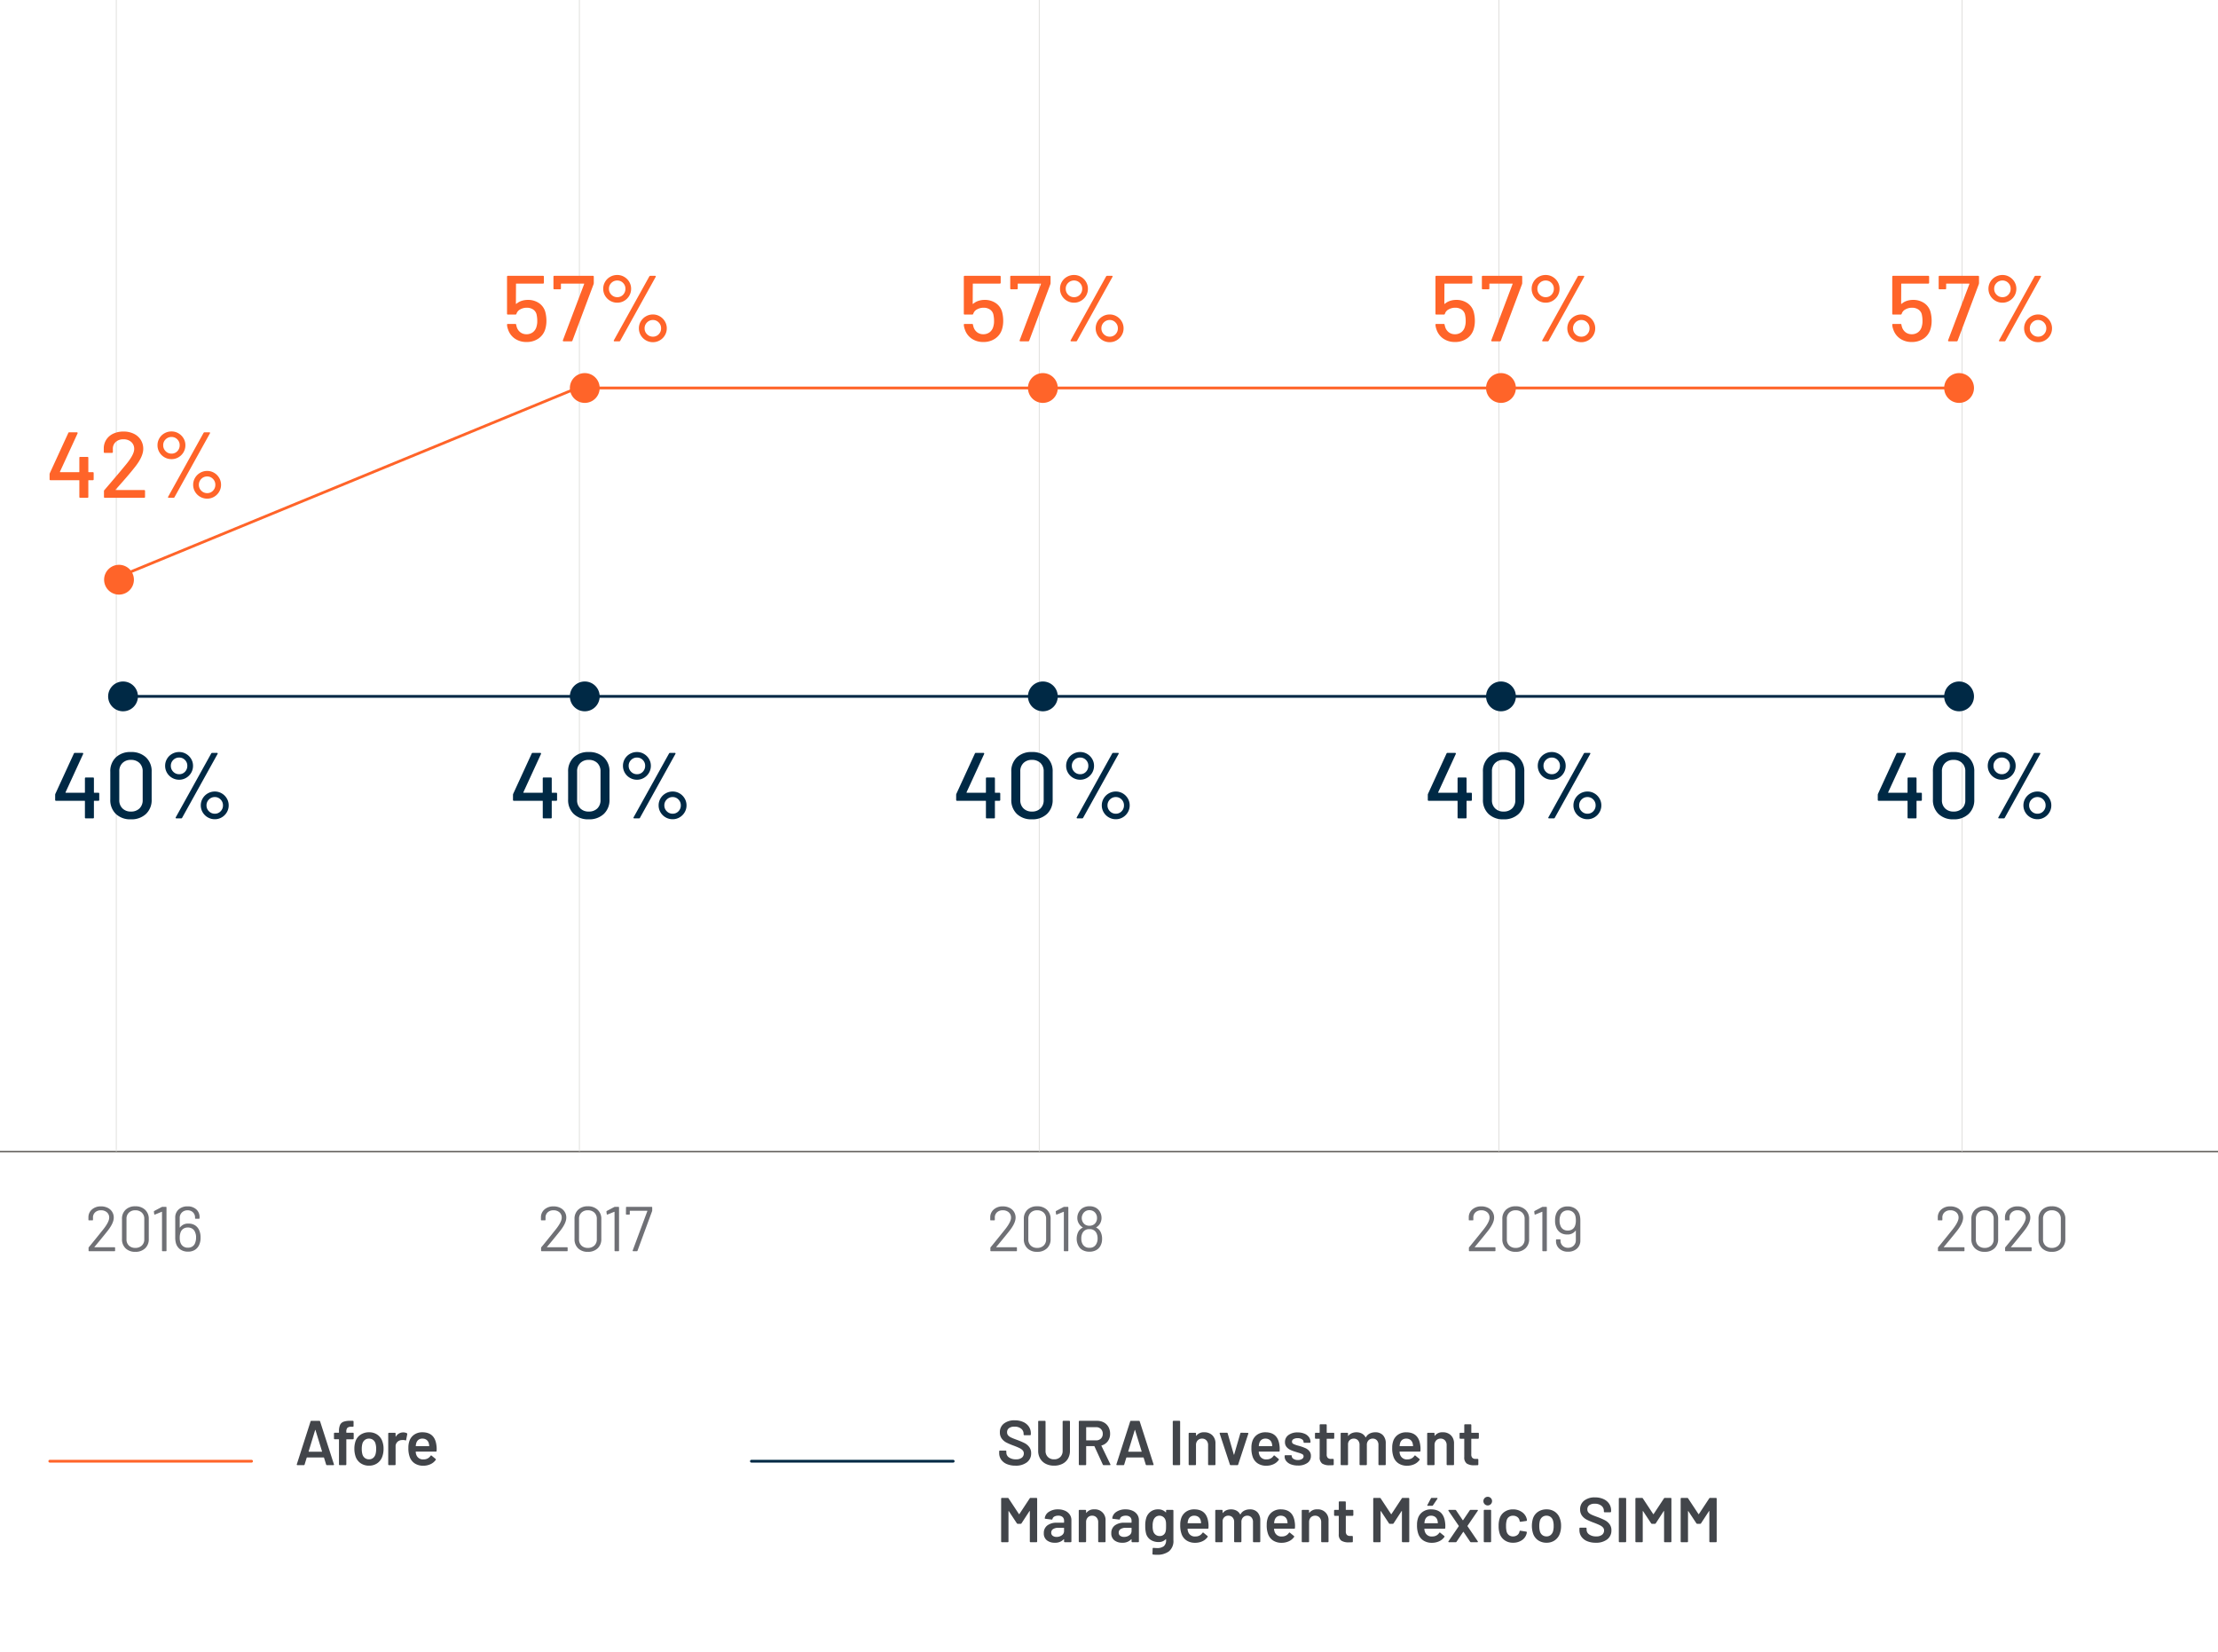 <svg xmlns="http://www.w3.org/2000/svg" xmlns:xlink="http://www.w3.org/1999/xlink" width="805.757" height="600.123" viewBox="0 0 805.757 600.123">
  <defs>
    <clipPath id="clip-path">
      <path id="Trazado_1141" data-name="Trazado 1141" d="M0,442.949H805.757V-157.173H0Z" transform="translate(0 157.173)" fill="none"/>
    </clipPath>
  </defs>
  <g id="Grupo_2041" data-name="Grupo 2041" transform="translate(-281.122 -2031)">
    <g id="Grupo_1031" data-name="Grupo 1031" transform="translate(299.206 2561.82)">
      <path id="Trazado_1138" data-name="Trazado 1138" d="M73.306.5H0A.5.5,0,0,1-.5,0,.5.5,0,0,1,0-.5H73.306a.5.5,0,0,1,.5.5A.5.5,0,0,1,73.306.5Z" fill="#ff6429"/>
    </g>
    <g id="Grupo_1032" data-name="Grupo 1032" transform="translate(554.095 2561.82)">
      <path id="Trazado_1139" data-name="Trazado 1139" d="M73.306.5H0A.5.5,0,0,1-.5,0,.5.5,0,0,1,0-.5H73.306a.5.5,0,0,1,.5.5A.5.5,0,0,1,73.306.5Z" fill="#002945"/>
    </g>
    <path id="Trazado_2096" data-name="Trazado 2096" d="M11.661,0a.289.289,0,0,1-.3-.23L10.6-2.691q-.046-.092-.115-.092H4.416q-.069,0-.115.092L3.542-.23a.289.289,0,0,1-.3.23H.943A.258.258,0,0,1,.736-.08.252.252,0,0,1,.713-.322L5.7-15.87A.289.289,0,0,1,6-16.1H8.878a.289.289,0,0,1,.3.23L14.191-.322a.256.256,0,0,1,.023.115q0,.207-.253.207ZM5.014-5.014q-.023.138.092.138H9.775q.138,0,.092-.138L7.5-12.719q-.023-.092-.069-.092t-.069.092Zm16.077-6.762a.266.266,0,0,1,.2.081.266.266,0,0,1,.081.2v1.817a.266.266,0,0,1-.081.2.266.266,0,0,1-.2.08H18.814a.1.1,0,0,0-.115.115V-.276a.266.266,0,0,1-.08.2.266.266,0,0,1-.2.08H16.307a.266.266,0,0,1-.2-.08.266.266,0,0,1-.08-.2V-9.292a.1.1,0,0,0-.115-.115H14.49a.266.266,0,0,1-.2-.08.266.266,0,0,1-.081-.2V-11.5a.266.266,0,0,1,.081-.2.266.266,0,0,1,.2-.081h1.426a.1.1,0,0,0,.115-.115v-.414a5.483,5.483,0,0,1,.391-2.311,2.268,2.268,0,0,1,1.288-1.161,7.033,7.033,0,0,1,2.53-.322h.805a.266.266,0,0,1,.2.08.266.266,0,0,1,.08.2v1.61a.266.266,0,0,1-.08.2.266.266,0,0,1-.2.08h-.6a1.883,1.883,0,0,0-1.369.391,2.051,2.051,0,0,0-.379,1.426v.23a.1.1,0,0,0,.115.115ZM26.956.184a5.254,5.254,0,0,1-3.116-.92,4.862,4.862,0,0,1-1.829-2.553,8.681,8.681,0,0,1-.391-2.622,8.6,8.6,0,0,1,.368-2.622,4.725,4.725,0,0,1,1.84-2.507,5.444,5.444,0,0,1,3.151-.9,5.126,5.126,0,0,1,3.024.9,4.791,4.791,0,0,1,1.806,2.484,7.469,7.469,0,0,1,.414,2.622,8.261,8.261,0,0,1-.391,2.622A4.945,4.945,0,0,1,30.015-.747,5.08,5.08,0,0,1,26.956.184Zm0-2.3A2.279,2.279,0,0,0,28.417-2.6,2.72,2.72,0,0,0,29.3-3.956a6.794,6.794,0,0,0,.23-1.932A6.368,6.368,0,0,0,29.3-7.82a2.5,2.5,0,0,0-.874-1.345,2.437,2.437,0,0,0-1.518-.472,2.364,2.364,0,0,0-1.472.472,2.621,2.621,0,0,0-.9,1.345,7.1,7.1,0,0,0-.23,1.932,7.1,7.1,0,0,0,.23,1.932A2.533,2.533,0,0,0,25.427-2.6,2.446,2.446,0,0,0,26.956-2.116ZM39.4-11.891a2.663,2.663,0,0,1,1.288.3.285.285,0,0,1,.138.345l-.391,2.07q-.023.276-.322.161a2.548,2.548,0,0,0-.805-.115,3.477,3.477,0,0,0-.46.023,2.376,2.376,0,0,0-1.61.679,2.2,2.2,0,0,0-.644,1.644V-.276a.266.266,0,0,1-.081.2.266.266,0,0,1-.2.08H34.2a.266.266,0,0,1-.2-.08.266.266,0,0,1-.081-.2v-11.2a.266.266,0,0,1,.081-.2.266.266,0,0,1,.2-.08h2.116a.266.266,0,0,1,.2.08.266.266,0,0,1,.081.2v1.035q0,.092.035.1t.08-.057A3.037,3.037,0,0,1,39.4-11.891ZM51.428-7.2a8.2,8.2,0,0,1,.092,1.288L51.5-5.2a.244.244,0,0,1-.276.276h-7.2a.1.1,0,0,0-.115.115,3.29,3.29,0,0,0,.207,1.035,2.528,2.528,0,0,0,2.691,1.679,2.9,2.9,0,0,0,2.484-1.288.27.27,0,0,1,.23-.138.221.221,0,0,1,.161.069l1.426,1.173a.245.245,0,0,1,.069.368,4.7,4.7,0,0,1-1.9,1.564,6.159,6.159,0,0,1-2.633.552A5.523,5.523,0,0,1,43.6-.6a4.632,4.632,0,0,1-1.828-2.254,9.044,9.044,0,0,1-.529-3.45,6.993,6.993,0,0,1,.276-2.162,4.613,4.613,0,0,1,1.736-2.542,5.067,5.067,0,0,1,3.07-.932Q50.853-11.937,51.428-7.2ZM46.322-9.637a2.281,2.281,0,0,0-1.414.425,2.252,2.252,0,0,0-.793,1.184,3.993,3.993,0,0,0-.184,1.012q-.046.115.092.115h4.669a.1.1,0,0,0,.115-.115,4.336,4.336,0,0,0-.138-.874,2.231,2.231,0,0,0-.816-1.288A2.467,2.467,0,0,0,46.322-9.637Z" transform="translate(388.238 2563.249)" fill="#42454a"/>
    <path id="Trazado_2097" data-name="Trazado 2097" d="M6.877.184A7.855,7.855,0,0,1,3.749-.391,4.714,4.714,0,0,1,1.691-2,4.143,4.143,0,0,1,.966-4.439v-.575a.266.266,0,0,1,.081-.2.266.266,0,0,1,.2-.08H3.289a.266.266,0,0,1,.2.08.266.266,0,0,1,.081.2v.437a2.116,2.116,0,0,0,.943,1.76,4.228,4.228,0,0,0,2.576.7,3.225,3.225,0,0,0,2.116-.6,1.919,1.919,0,0,0,.713-1.541,1.6,1.6,0,0,0-.391-1.092,3.658,3.658,0,0,0-1.116-.817q-.725-.368-2.174-.92A22.743,22.743,0,0,1,3.588-8.211,4.937,4.937,0,0,1,1.9-9.648a3.68,3.68,0,0,1-.679-2.266,3.868,3.868,0,0,1,1.472-3.2,6.131,6.131,0,0,1,3.933-1.173,7.328,7.328,0,0,1,3.048.6,4.858,4.858,0,0,1,2.058,1.668,4.255,4.255,0,0,1,.736,2.472v.391a.266.266,0,0,1-.08.2.266.266,0,0,1-.2.081H10.12a.266.266,0,0,1-.2-.081.266.266,0,0,1-.08-.2v-.253a2.307,2.307,0,0,0-.885-1.828,3.682,3.682,0,0,0-2.45-.747,3.207,3.207,0,0,0-1.966.529,1.763,1.763,0,0,0-.7,1.5,1.69,1.69,0,0,0,.368,1.127,3.306,3.306,0,0,0,1.1.793q.736.356,2.277.908A25.89,25.89,0,0,1,10.2-8a5.022,5.022,0,0,1,1.679,1.414,3.6,3.6,0,0,1,.7,2.266,3.986,3.986,0,0,1-1.529,3.289A6.52,6.52,0,0,1,6.877.184Zm14.03,0a6.554,6.554,0,0,1-3.013-.667,4.869,4.869,0,0,1-2.036-1.9,5.493,5.493,0,0,1-.724-2.84v-10.6a.266.266,0,0,1,.08-.2.266.266,0,0,1,.2-.08h2.116a.266.266,0,0,1,.2.08.266.266,0,0,1,.08.2V-5.175a2.987,2.987,0,0,0,.851,2.208,3.047,3.047,0,0,0,2.254.851,3.047,3.047,0,0,0,2.254-.851,2.987,2.987,0,0,0,.851-2.208V-15.824a.266.266,0,0,1,.08-.2.266.266,0,0,1,.2-.08H26.4a.266.266,0,0,1,.2.08.266.266,0,0,1,.08.2v10.6a5.562,5.562,0,0,1-.713,2.84,4.8,4.8,0,0,1-2.024,1.9A6.607,6.607,0,0,1,20.907.184ZM38.939,0a.326.326,0,0,1-.322-.207L35.581-6.831a.147.147,0,0,0-.138-.092h-2.76a.1.1,0,0,0-.115.115V-.276a.266.266,0,0,1-.081.2.266.266,0,0,1-.2.08H30.176a.266.266,0,0,1-.2-.08.266.266,0,0,1-.08-.2V-15.824a.266.266,0,0,1,.08-.2.266.266,0,0,1,.2-.08H36.5a5.126,5.126,0,0,1,2.484.587,4.156,4.156,0,0,1,1.679,1.656,4.933,4.933,0,0,1,.6,2.45,4.45,4.45,0,0,1-.817,2.7A4.224,4.224,0,0,1,38.18-7.153a.074.074,0,0,0-.069.046.1.1,0,0,0,0,.092L41.354-.322a.353.353,0,0,1,.046.138Q41.4,0,41.147,0ZM32.683-13.8a.1.1,0,0,0-.115.115v4.577a.1.1,0,0,0,.115.115h3.45a2.457,2.457,0,0,0,1.783-.655,2.3,2.3,0,0,0,.679-1.737,2.342,2.342,0,0,0-.679-1.748,2.433,2.433,0,0,0-1.783-.667ZM54.51,0a.289.289,0,0,1-.3-.23l-.759-2.461q-.046-.092-.115-.092H47.265q-.069,0-.115.092L46.391-.23a.289.289,0,0,1-.3.23h-2.3a.258.258,0,0,1-.207-.08.252.252,0,0,1-.023-.241L48.553-15.87a.289.289,0,0,1,.3-.23h2.875a.289.289,0,0,1,.3.23L57.04-.322a.256.256,0,0,1,.023.115q0,.207-.253.207ZM47.863-5.014q-.023.138.092.138h4.669q.138,0,.092-.138l-2.369-7.7q-.023-.092-.069-.092t-.069.092ZM64.308,0a.266.266,0,0,1-.2-.08.266.266,0,0,1-.081-.2V-15.824a.266.266,0,0,1,.081-.2.266.266,0,0,1,.2-.08h2.116a.266.266,0,0,1,.2.08.266.266,0,0,1,.08.2V-.276a.266.266,0,0,1-.08.2.266.266,0,0,1-.2.08ZM75.44-11.937a4.049,4.049,0,0,1,2.979,1.1A4.048,4.048,0,0,1,79.534-7.82V-.276a.266.266,0,0,1-.08.2.266.266,0,0,1-.2.08H77.142a.266.266,0,0,1-.2-.08.266.266,0,0,1-.08-.2V-7.268a2.444,2.444,0,0,0-.6-1.714,2.045,2.045,0,0,0-1.587-.655,2.1,2.1,0,0,0-1.6.644,2.374,2.374,0,0,0-.609,1.7V-.276a.266.266,0,0,1-.08.2.266.266,0,0,1-.2.08H70.081a.266.266,0,0,1-.2-.08.266.266,0,0,1-.08-.2v-11.2a.266.266,0,0,1,.08-.2.266.266,0,0,1,.2-.08H72.2a.266.266,0,0,1,.2.08.266.266,0,0,1,.08.2v.736a.093.093,0,0,0,.046.092q.046.023.069-.046A3.353,3.353,0,0,1,75.44-11.937ZM85.077,0a.289.289,0,0,1-.3-.23l-3.7-11.224a.256.256,0,0,1-.023-.115q0-.207.253-.207h2.346a.3.3,0,0,1,.322.23L86.2-3.864q.023.069.069.069t.069-.069l2.231-7.682a.3.3,0,0,1,.322-.23l2.346.046a.258.258,0,0,1,.207.08.252.252,0,0,1,.023.241L87.791-.23a.289.289,0,0,1-.3.23Zm17.71-7.2a8.2,8.2,0,0,1,.092,1.288l-.023.713a.244.244,0,0,1-.276.276h-7.2a.1.1,0,0,0-.115.115,3.29,3.29,0,0,0,.207,1.035,2.528,2.528,0,0,0,2.691,1.679,2.9,2.9,0,0,0,2.484-1.288.27.27,0,0,1,.23-.138.221.221,0,0,1,.161.069l1.426,1.173a.245.245,0,0,1,.069.368,4.7,4.7,0,0,1-1.9,1.564A6.159,6.159,0,0,1,98,.207a5.523,5.523,0,0,1-3.048-.8,4.632,4.632,0,0,1-1.828-2.254A9.044,9.044,0,0,1,92.6-6.3a6.993,6.993,0,0,1,.276-2.162,4.613,4.613,0,0,1,1.736-2.542,5.067,5.067,0,0,1,3.071-.932Q102.212-11.937,102.787-7.2ZM97.681-9.637a2.281,2.281,0,0,0-1.415.425,2.252,2.252,0,0,0-.793,1.184,3.993,3.993,0,0,0-.184,1.012q-.046.115.092.115h4.669a.1.1,0,0,0,.115-.115,4.336,4.336,0,0,0-.138-.874,2.231,2.231,0,0,0-.817-1.288A2.467,2.467,0,0,0,97.681-9.637ZM109.5.138a6.978,6.978,0,0,1-2.541-.425,3.931,3.931,0,0,1-1.69-1.173,2.6,2.6,0,0,1-.6-1.668v-.207a.266.266,0,0,1,.08-.2.266.266,0,0,1,.2-.08h2.024a.266.266,0,0,1,.2.08.266.266,0,0,1,.08.2v.046a1.209,1.209,0,0,0,.632,1,2.8,2.8,0,0,0,1.6.426,2.669,2.669,0,0,0,1.495-.379,1.117,1.117,0,0,0,.575-.955.856.856,0,0,0-.472-.793,7.587,7.587,0,0,0-1.529-.563l-.874-.276a12.933,12.933,0,0,1-1.978-.736,3.951,3.951,0,0,1-1.357-1.07,2.663,2.663,0,0,1-.552-1.736,3.048,3.048,0,0,1,1.265-2.564,5.4,5.4,0,0,1,3.335-.955,6.266,6.266,0,0,1,2.461.449,3.776,3.776,0,0,1,1.633,1.242,3,3,0,0,1,.575,1.806.266.266,0,0,1-.08.2.266.266,0,0,1-.2.081h-1.955a.266.266,0,0,1-.2-.081.266.266,0,0,1-.08-.2,1.185,1.185,0,0,0-.587-1,2.787,2.787,0,0,0-1.6-.4,2.841,2.841,0,0,0-1.46.333,1.034,1.034,0,0,0-.563.932.908.908,0,0,0,.54.839,9.569,9.569,0,0,0,1.805.633l.506.138a16.289,16.289,0,0,1,2.047.747,4,4,0,0,1,1.4,1.058,2.628,2.628,0,0,1,.575,1.759A2.992,2.992,0,0,1,112.93-.794,5.725,5.725,0,0,1,109.5.138Zm13.179-10a.266.266,0,0,1-.08.2.266.266,0,0,1-.2.081H120.06a.1.1,0,0,0-.115.115v5.543a1.77,1.77,0,0,0,.38,1.265,1.621,1.621,0,0,0,1.208.391h.69a.266.266,0,0,1,.2.08.266.266,0,0,1,.08.2V-.276a.284.284,0,0,1-.276.3l-1.2.023a4.8,4.8,0,0,1-2.714-.621,2.716,2.716,0,0,1-.92-2.346V-9.476a.1.1,0,0,0-.115-.115h-1.311a.266.266,0,0,1-.2-.081.266.266,0,0,1-.08-.2v-1.61a.266.266,0,0,1,.08-.2.266.266,0,0,1,.2-.08h1.311a.1.1,0,0,0,.115-.115v-2.691a.266.266,0,0,1,.08-.2.266.266,0,0,1,.2-.08h2a.266.266,0,0,1,.2.08.266.266,0,0,1,.08.2v2.691a.1.1,0,0,0,.115.115h2.346a.266.266,0,0,1,.2.08.266.266,0,0,1,.08.2Zm14.95-2.07a3.61,3.61,0,0,1,2.771,1.069,4.191,4.191,0,0,1,1,2.979V-.276a.266.266,0,0,1-.08.2.266.266,0,0,1-.2.08h-2.093a.266.266,0,0,1-.2-.08.266.266,0,0,1-.08-.2V-7.337a2.4,2.4,0,0,0-.564-1.679,1.935,1.935,0,0,0-1.507-.621,2.045,2.045,0,0,0-1.541.621,2.287,2.287,0,0,0-.6,1.656V-.276a.266.266,0,0,1-.081.2.266.266,0,0,1-.2.08h-2.093a.266.266,0,0,1-.2-.08.266.266,0,0,1-.081-.2V-7.337a2.374,2.374,0,0,0-.575-1.679,1.971,1.971,0,0,0-1.518-.621,2.07,2.07,0,0,0-1.437.506,2.069,2.069,0,0,0-.655,1.38V-.276a.266.266,0,0,1-.08.2.266.266,0,0,1-.2.08h-2.116a.266.266,0,0,1-.2-.08.266.266,0,0,1-.08-.2v-11.2a.266.266,0,0,1,.08-.2.266.266,0,0,1,.2-.08h2.116a.266.266,0,0,1,.2.08.266.266,0,0,1,.08.2v.759a.093.093,0,0,0,.046.092q.046.023.092-.046a3.067,3.067,0,0,1,1.254-.955,4.308,4.308,0,0,1,1.667-.311,4.1,4.1,0,0,1,1.978.46,3.145,3.145,0,0,1,1.311,1.334q.069.092.161,0a3.154,3.154,0,0,1,1.4-1.357A4.508,4.508,0,0,1,137.632-11.937ZM153.939-7.2a8.2,8.2,0,0,1,.092,1.288l-.023.713a.244.244,0,0,1-.276.276h-7.2a.1.1,0,0,0-.115.115,3.29,3.29,0,0,0,.207,1.035,2.528,2.528,0,0,0,2.691,1.679A2.9,2.9,0,0,0,151.8-3.381a.27.27,0,0,1,.23-.138.221.221,0,0,1,.161.069l1.426,1.173a.245.245,0,0,1,.069.368,4.7,4.7,0,0,1-1.9,1.564,6.159,6.159,0,0,1-2.634.552,5.523,5.523,0,0,1-3.047-.8,4.632,4.632,0,0,1-1.829-2.254,9.044,9.044,0,0,1-.529-3.45,6.993,6.993,0,0,1,.276-2.162,4.613,4.613,0,0,1,1.737-2.542,5.067,5.067,0,0,1,3.07-.932Q153.364-11.937,153.939-7.2Zm-5.106-2.438a2.281,2.281,0,0,0-1.415.425,2.252,2.252,0,0,0-.794,1.184,3.993,3.993,0,0,0-.184,1.012q-.046.115.092.115H151.2a.1.1,0,0,0,.115-.115,4.335,4.335,0,0,0-.138-.874,2.231,2.231,0,0,0-.816-1.288A2.467,2.467,0,0,0,148.833-9.637Zm13.271-2.3a4.049,4.049,0,0,1,2.979,1.1A4.048,4.048,0,0,1,166.2-7.82V-.276a.266.266,0,0,1-.081.2.266.266,0,0,1-.2.08h-2.116a.266.266,0,0,1-.2-.08.266.266,0,0,1-.081-.2V-7.268a2.444,2.444,0,0,0-.6-1.714,2.045,2.045,0,0,0-1.587-.655,2.1,2.1,0,0,0-1.6.644,2.374,2.374,0,0,0-.61,1.7V-.276a.266.266,0,0,1-.08.2.266.266,0,0,1-.2.08h-2.116a.266.266,0,0,1-.2-.08.266.266,0,0,1-.081-.2v-11.2a.266.266,0,0,1,.081-.2.266.266,0,0,1,.2-.08h2.116a.266.266,0,0,1,.2.08.266.266,0,0,1,.08.2v.736a.093.093,0,0,0,.046.092q.046.023.069-.046A3.353,3.353,0,0,1,162.1-11.937Zm13.11,2.07a.266.266,0,0,1-.08.2.266.266,0,0,1-.2.081h-2.346a.1.1,0,0,0-.115.115v5.543a1.77,1.77,0,0,0,.38,1.265,1.622,1.622,0,0,0,1.208.391h.69a.266.266,0,0,1,.2.08.266.266,0,0,1,.081.2V-.276a.284.284,0,0,1-.276.3l-1.2.023a4.8,4.8,0,0,1-2.714-.621,2.716,2.716,0,0,1-.92-2.346V-9.476a.1.1,0,0,0-.115-.115H168.5a.266.266,0,0,1-.2-.081.266.266,0,0,1-.08-.2v-1.61a.266.266,0,0,1,.08-.2.266.266,0,0,1,.2-.08h1.311a.1.1,0,0,0,.115-.115v-2.691a.266.266,0,0,1,.08-.2.266.266,0,0,1,.2-.08h2a.266.266,0,0,1,.2.08.266.266,0,0,1,.08.2v2.691a.1.1,0,0,0,.115.115h2.346a.266.266,0,0,1,.2.08.266.266,0,0,1,.08.2ZM12.052,12.084a.36.36,0,0,1,.322-.184H14.49a.275.275,0,0,1,.276.276V27.724A.275.275,0,0,1,14.49,28H12.374a.275.275,0,0,1-.276-.276V16.753a.09.09,0,0,0-.057-.092q-.057-.023-.081.046L9.085,21.123a.36.36,0,0,1-.322.184H7.705a.36.36,0,0,1-.322-.184l-2.9-4.393q-.023-.069-.08-.046a.09.09,0,0,0-.057.092V27.724A.275.275,0,0,1,4.071,28H1.955a.275.275,0,0,1-.276-.276V12.176a.275.275,0,0,1,.276-.276H4.071a.36.36,0,0,1,.322.184l3.749,5.681a.133.133,0,0,0,.092.046.074.074,0,0,0,.069-.046Zm10.3,3.979a6.069,6.069,0,0,1,2.553.506,4.007,4.007,0,0,1,1.7,1.391,3.512,3.512,0,0,1,.6,2.013v7.751a.275.275,0,0,1-.276.276H24.817a.275.275,0,0,1-.276-.276v-.736q0-.069-.046-.081a.1.1,0,0,0-.092.035,4.186,4.186,0,0,1-3.266,1.242,4.467,4.467,0,0,1-2.84-.874,3.1,3.1,0,0,1-1.115-2.6,3.374,3.374,0,0,1,1.253-2.795,5.529,5.529,0,0,1,3.531-1h2.461a.1.1,0,0,0,.115-.115v-.552a1.811,1.811,0,0,0-.529-1.392,2.25,2.25,0,0,0-1.587-.495,2.823,2.823,0,0,0-1.414.311,1.35,1.35,0,0,0-.678.862q-.069.276-.322.23l-2.231-.276a.5.5,0,0,1-.2-.08.131.131,0,0,1-.058-.149,3.224,3.224,0,0,1,1.507-2.3A5.792,5.792,0,0,1,22.356,16.063ZM21.8,26.068a3.149,3.149,0,0,0,1.932-.6,1.819,1.819,0,0,0,.805-1.518V22.871a.1.1,0,0,0-.115-.115H22.494a3.472,3.472,0,0,0-1.92.46,1.477,1.477,0,0,0-.7,1.311,1.336,1.336,0,0,0,.541,1.139A2.269,2.269,0,0,0,21.8,26.068ZM35.512,16.063a3.827,3.827,0,0,1,4.094,4.117v7.544A.275.275,0,0,1,39.33,28H37.214a.275.275,0,0,1-.276-.276V20.732a2.444,2.444,0,0,0-.6-1.714,2.045,2.045,0,0,0-1.587-.656,2.1,2.1,0,0,0-1.6.644,2.374,2.374,0,0,0-.61,1.7v7.015a.275.275,0,0,1-.276.276H30.153a.275.275,0,0,1-.276-.276v-11.2a.275.275,0,0,1,.276-.276h2.116a.275.275,0,0,1,.276.276v.736a.093.093,0,0,0,.046.092q.046.023.069-.046A3.353,3.353,0,0,1,35.512,16.063Zm11.362,0a6.069,6.069,0,0,1,2.553.506,4.007,4.007,0,0,1,1.7,1.391,3.512,3.512,0,0,1,.6,2.013v7.751a.275.275,0,0,1-.276.276H49.335a.275.275,0,0,1-.276-.276v-.736q0-.069-.046-.081a.1.1,0,0,0-.092.035,4.186,4.186,0,0,1-3.266,1.242,4.467,4.467,0,0,1-2.84-.874,3.1,3.1,0,0,1-1.116-2.6,3.374,3.374,0,0,1,1.253-2.795,5.529,5.529,0,0,1,3.531-1h2.461a.1.1,0,0,0,.115-.115v-.552a1.811,1.811,0,0,0-.529-1.392,2.25,2.25,0,0,0-1.587-.495,2.823,2.823,0,0,0-1.414.311,1.35,1.35,0,0,0-.679.862q-.069.276-.322.23L42.3,19.49a.5.5,0,0,1-.2-.08.131.131,0,0,1-.057-.149,3.224,3.224,0,0,1,1.507-2.3A5.792,5.792,0,0,1,46.874,16.063Zm-.552,10.005a3.149,3.149,0,0,0,1.932-.6,1.819,1.819,0,0,0,.805-1.518V22.871a.1.1,0,0,0-.115-.115H47.012a3.472,3.472,0,0,0-1.921.46,1.477,1.477,0,0,0-.7,1.311,1.336,1.336,0,0,0,.541,1.139A2.269,2.269,0,0,0,46.322,26.068Zm15.272-9.545a.275.275,0,0,1,.276-.276h2.116a.275.275,0,0,1,.276.276v10.7a4.8,4.8,0,0,1-1.645,4.105,7.017,7.017,0,0,1-4.312,1.231q-.713,0-1.4-.069a.259.259,0,0,1-.253-.3l.069-1.886q0-.253.322-.253a11.742,11.742,0,0,0,1.2.069,3.934,3.934,0,0,0,2.542-.678,2.825,2.825,0,0,0,.816-2.288v-.184q0-.069-.046-.08a.1.1,0,0,0-.092.035,3.467,3.467,0,0,1-2.668,1.012,5.148,5.148,0,0,1-2.737-.759,3.975,3.975,0,0,1-1.725-2.323,10.7,10.7,0,0,1-.3-2.783,8.957,8.957,0,0,1,.368-2.921A4.446,4.446,0,0,1,55.982,16.9a4.305,4.305,0,0,1,2.645-.84,3.729,3.729,0,0,1,2.829,1.058q.046.069.092.046a.093.093,0,0,0,.046-.092Zm-.161,7.567a4.339,4.339,0,0,0,.126-.747q.034-.4.035-1.3,0-.874-.035-1.253a3.589,3.589,0,0,0-.149-.748,2.294,2.294,0,0,0-3.588-1.219,2.553,2.553,0,0,0-.828,1.219,5.484,5.484,0,0,0-.276,2.024,6.015,6.015,0,0,0,.23,2,2.4,2.4,0,0,0,.84,1.208,2.316,2.316,0,0,0,1.46.472,2.1,2.1,0,0,0,2.185-1.656Zm15.5-3.289a8.2,8.2,0,0,1,.092,1.288L77,22.8a.244.244,0,0,1-.276.276h-7.2a.1.1,0,0,0-.115.115,3.29,3.29,0,0,0,.207,1.035,2.528,2.528,0,0,0,2.691,1.679A2.9,2.9,0,0,0,74.8,24.619a.27.27,0,0,1,.23-.138.221.221,0,0,1,.161.069l1.426,1.173a.245.245,0,0,1,.069.368,4.7,4.7,0,0,1-1.9,1.564,6.159,6.159,0,0,1-2.633.552A5.523,5.523,0,0,1,69.1,27.4a4.632,4.632,0,0,1-1.828-2.254,9.044,9.044,0,0,1-.529-3.45,6.993,6.993,0,0,1,.276-2.162,4.613,4.613,0,0,1,1.736-2.542,5.067,5.067,0,0,1,3.071-.931Q76.36,16.063,76.935,20.8Zm-5.106-2.438a2.281,2.281,0,0,0-1.415.426,2.252,2.252,0,0,0-.793,1.184,3.993,3.993,0,0,0-.184,1.012q-.046.115.092.115H74.2a.1.1,0,0,0,.115-.115,4.336,4.336,0,0,0-.138-.874,2.231,2.231,0,0,0-.817-1.288A2.467,2.467,0,0,0,71.829,18.363Zm20.217-2.3a3.61,3.61,0,0,1,2.771,1.069,4.191,4.191,0,0,1,1,2.979v7.613a.275.275,0,0,1-.276.276H93.449a.275.275,0,0,1-.276-.276V20.663a2.4,2.4,0,0,0-.564-1.679,1.935,1.935,0,0,0-1.506-.621,2.045,2.045,0,0,0-1.541.621,2.287,2.287,0,0,0-.6,1.656v7.084a.275.275,0,0,1-.276.276H86.6a.275.275,0,0,1-.276-.276V20.663a2.374,2.374,0,0,0-.575-1.679,1.971,1.971,0,0,0-1.518-.621,1.985,1.985,0,0,0-2.093,1.886v7.475a.275.275,0,0,1-.276.276H79.741a.275.275,0,0,1-.276-.276v-11.2a.275.275,0,0,1,.276-.276h2.116a.275.275,0,0,1,.276.276v.759a.093.093,0,0,0,.046.092q.046.023.092-.046a3.067,3.067,0,0,1,1.253-.954,4.308,4.308,0,0,1,1.668-.311,4.1,4.1,0,0,1,1.978.46,3.145,3.145,0,0,1,1.311,1.334q.069.092.161,0a3.154,3.154,0,0,1,1.4-1.357A4.508,4.508,0,0,1,92.046,16.063ZM108.353,20.8a8.2,8.2,0,0,1,.092,1.288l-.023.713a.244.244,0,0,1-.276.276h-7.2a.1.1,0,0,0-.115.115,3.29,3.29,0,0,0,.207,1.035,2.528,2.528,0,0,0,2.691,1.679,2.9,2.9,0,0,0,2.484-1.288.27.27,0,0,1,.23-.138.221.221,0,0,1,.161.069l1.426,1.173a.245.245,0,0,1,.069.368,4.7,4.7,0,0,1-1.9,1.564,6.159,6.159,0,0,1-2.633.552,5.523,5.523,0,0,1-3.048-.805,4.632,4.632,0,0,1-1.828-2.254,9.044,9.044,0,0,1-.529-3.45,6.993,6.993,0,0,1,.276-2.162,4.613,4.613,0,0,1,1.736-2.542,5.067,5.067,0,0,1,3.071-.931Q107.778,16.063,108.353,20.8Zm-5.106-2.438a2.281,2.281,0,0,0-1.415.426,2.252,2.252,0,0,0-.793,1.184,3.993,3.993,0,0,0-.184,1.012q-.046.115.092.115h4.669a.1.1,0,0,0,.115-.115,4.336,4.336,0,0,0-.138-.874,2.231,2.231,0,0,0-.817-1.288A2.467,2.467,0,0,0,103.247,18.363Zm13.271-2.3a3.827,3.827,0,0,1,4.094,4.117v7.544a.275.275,0,0,1-.276.276H118.22a.275.275,0,0,1-.276-.276V20.732a2.444,2.444,0,0,0-.6-1.714,2.045,2.045,0,0,0-1.587-.656,2.1,2.1,0,0,0-1.6.644,2.374,2.374,0,0,0-.609,1.7v7.015a.275.275,0,0,1-.276.276h-2.116a.275.275,0,0,1-.276-.276v-11.2a.275.275,0,0,1,.276-.276h2.116a.275.275,0,0,1,.276.276v.736a.093.093,0,0,0,.046.092q.046.023.069-.046A3.353,3.353,0,0,1,116.518,16.063Zm13.11,2.07a.275.275,0,0,1-.276.276h-2.346a.1.1,0,0,0-.115.115v5.543a1.77,1.77,0,0,0,.38,1.265,1.621,1.621,0,0,0,1.207.391h.69a.275.275,0,0,1,.276.276v1.725a.284.284,0,0,1-.276.3l-1.2.023a4.8,4.8,0,0,1-2.714-.621,2.716,2.716,0,0,1-.92-2.346V18.524a.1.1,0,0,0-.115-.115h-1.311a.275.275,0,0,1-.276-.276v-1.61a.275.275,0,0,1,.276-.276h1.311a.1.1,0,0,0,.115-.115V13.441a.275.275,0,0,1,.276-.276h2a.275.275,0,0,1,.276.276v2.691a.1.1,0,0,0,.115.115h2.346a.275.275,0,0,1,.276.276Zm17.6-6.049a.36.36,0,0,1,.322-.184h2.116a.275.275,0,0,1,.276.276V27.724a.275.275,0,0,1-.276.276h-2.116a.275.275,0,0,1-.276-.276V16.753a.09.09,0,0,0-.058-.092q-.057-.023-.08.046l-2.875,4.416a.36.36,0,0,1-.322.184h-1.058a.36.36,0,0,1-.322-.184l-2.9-4.393q-.023-.069-.081-.046a.09.09,0,0,0-.057.092V27.724a.275.275,0,0,1-.276.276h-2.116a.275.275,0,0,1-.276-.276V12.176a.275.275,0,0,1,.276-.276h2.116a.36.36,0,0,1,.322.184l3.749,5.681a.133.133,0,0,0,.092.046.074.074,0,0,0,.069-.046ZM162.955,20.8a8.2,8.2,0,0,1,.092,1.288l-.023.713a.244.244,0,0,1-.276.276h-7.2a.1.1,0,0,0-.115.115,3.29,3.29,0,0,0,.207,1.035,2.528,2.528,0,0,0,2.691,1.679,2.9,2.9,0,0,0,2.484-1.288.27.27,0,0,1,.23-.138.221.221,0,0,1,.161.069l1.426,1.173a.245.245,0,0,1,.069.368,4.7,4.7,0,0,1-1.9,1.564,6.159,6.159,0,0,1-2.634.552,5.523,5.523,0,0,1-3.047-.805,4.632,4.632,0,0,1-1.829-2.254,9.044,9.044,0,0,1-.529-3.45,6.993,6.993,0,0,1,.276-2.162,4.613,4.613,0,0,1,1.737-2.542,5.067,5.067,0,0,1,3.07-.931Q162.38,16.063,162.955,20.8Zm-5.106-2.438a2.281,2.281,0,0,0-1.415.426,2.252,2.252,0,0,0-.794,1.184,3.993,3.993,0,0,0-.184,1.012q-.046.115.092.115h4.669a.1.1,0,0,0,.115-.115,4.335,4.335,0,0,0-.138-.874,2.231,2.231,0,0,0-.816-1.288A2.467,2.467,0,0,0,157.849,18.363Zm-1.127-3.588q-.161,0-.207-.092a.254.254,0,0,1,.023-.23l1.265-2.369a.349.349,0,0,1,.345-.184h1.817a.227.227,0,0,1,.219.1.224.224,0,0,1-.035.241l-1.587,2.346a.36.36,0,0,1-.322.184ZM164.381,28a.227.227,0,0,1-.218-.1.224.224,0,0,1,.035-.241l3.726-5.474a.115.115,0,0,0,0-.138L164.2,16.592a.371.371,0,0,1-.046-.161q0-.184.23-.184h2.254a.36.36,0,0,1,.322.184l2.392,3.542a.133.133,0,0,0,.092.046.074.074,0,0,0,.069-.046l2.392-3.542a.36.36,0,0,1,.322-.184h2.415a.227.227,0,0,1,.218.1.224.224,0,0,1-.035.241L171.1,22.043a.213.213,0,0,0,0,.138l3.726,5.474a.371.371,0,0,1,.046.161q0,.184-.23.184h-2.254a.36.36,0,0,1-.322-.184l-2.392-3.542a.074.074,0,0,0-.069-.046.132.132,0,0,0-.092.046l-2.392,3.542A.36.36,0,0,1,166.8,28Zm14.007-13.363a1.574,1.574,0,1,1,1.173-.46A1.589,1.589,0,0,1,178.388,14.637ZM177.284,28a.275.275,0,0,1-.276-.276V16.5a.275.275,0,0,1,.276-.276H179.4a.275.275,0,0,1,.276.276V27.724A.275.275,0,0,1,179.4,28Zm10.35.184a5.17,5.17,0,0,1-3.059-.909,4.713,4.713,0,0,1-1.794-2.449,8.45,8.45,0,0,1-.368-2.76,8.4,8.4,0,0,1,.368-2.714,4.465,4.465,0,0,1,1.783-2.4,5.32,5.32,0,0,1,3.07-.885,5.472,5.472,0,0,1,3.128.9,4.271,4.271,0,0,1,1.771,2.254,4.217,4.217,0,0,1,.161.736V20a.264.264,0,0,1-.253.276l-2.07.3h-.046a.276.276,0,0,1-.276-.23.6.6,0,0,0-.023-.184q-.046-.184-.092-.322a1.986,1.986,0,0,0-.828-1.058,2.592,2.592,0,0,0-1.472-.414,2.434,2.434,0,0,0-1.483.449,2.162,2.162,0,0,0-.817,1.23,7.157,7.157,0,0,0-.23,2.047,8.244,8.244,0,0,0,.207,2.047,2.421,2.421,0,0,0,.828,1.277,2.34,2.34,0,0,0,1.495.472,2.537,2.537,0,0,0,1.507-.449,2.016,2.016,0,0,0,.816-1.207.256.256,0,0,0,.023-.115.094.094,0,0,0,.023-.069q.069-.276.322-.23l2.07.322a.374.374,0,0,1,.2.1.236.236,0,0,1,.058.219q-.069.368-.115.529a4.1,4.1,0,0,1-1.771,2.335A5.633,5.633,0,0,1,187.634,28.184Zm12.19,0a5.254,5.254,0,0,1-3.117-.92,4.862,4.862,0,0,1-1.829-2.553,9.248,9.248,0,0,1-.023-5.244,4.725,4.725,0,0,1,1.84-2.507,5.444,5.444,0,0,1,3.151-.9,5.126,5.126,0,0,1,3.024.9,4.792,4.792,0,0,1,1.806,2.484,7.469,7.469,0,0,1,.414,2.622,8.261,8.261,0,0,1-.391,2.622,4.945,4.945,0,0,1-1.817,2.565A5.08,5.08,0,0,1,199.824,28.184Zm0-2.3a2.279,2.279,0,0,0,1.46-.483,2.72,2.72,0,0,0,.885-1.357,6.794,6.794,0,0,0,.23-1.932,6.368,6.368,0,0,0-.23-1.932,2.5,2.5,0,0,0-.874-1.346,2.437,2.437,0,0,0-1.518-.472,2.364,2.364,0,0,0-1.472.472,2.621,2.621,0,0,0-.9,1.346,7.1,7.1,0,0,0-.23,1.932,7.1,7.1,0,0,0,.23,1.932,2.533,2.533,0,0,0,.885,1.357A2.446,2.446,0,0,0,199.824,25.884Zm17.848,2.3a7.855,7.855,0,0,1-3.128-.575A4.714,4.714,0,0,1,212.486,26a4.143,4.143,0,0,1-.725-2.438v-.575a.275.275,0,0,1,.276-.276h2.047a.275.275,0,0,1,.276.276v.437a2.116,2.116,0,0,0,.943,1.759,4.228,4.228,0,0,0,2.576.7,3.225,3.225,0,0,0,2.116-.6,1.919,1.919,0,0,0,.713-1.541,1.6,1.6,0,0,0-.391-1.092,3.658,3.658,0,0,0-1.116-.816q-.724-.368-2.173-.92a22.743,22.743,0,0,1-2.645-1.127,4.937,4.937,0,0,1-1.69-1.437,3.68,3.68,0,0,1-.679-2.266,3.868,3.868,0,0,1,1.472-3.2,6.131,6.131,0,0,1,3.933-1.173,7.328,7.328,0,0,1,3.048.6,4.858,4.858,0,0,1,2.059,1.668,4.255,4.255,0,0,1,.736,2.472v.391a.275.275,0,0,1-.276.276h-2.07a.275.275,0,0,1-.276-.276v-.253a2.307,2.307,0,0,0-.885-1.828,3.682,3.682,0,0,0-2.449-.747,3.207,3.207,0,0,0-1.967.529,1.763,1.763,0,0,0-.7,1.5A1.69,1.69,0,0,0,215,17.167a3.306,3.306,0,0,0,1.1.793q.736.357,2.277.909A25.889,25.889,0,0,1,221,20a5.022,5.022,0,0,1,1.679,1.414,3.6,3.6,0,0,1,.7,2.266,3.986,3.986,0,0,1-1.529,3.289A6.52,6.52,0,0,1,217.672,28.184ZM226.343,28a.275.275,0,0,1-.276-.276V12.176a.275.275,0,0,1,.276-.276h2.116a.275.275,0,0,1,.276.276V27.724a.275.275,0,0,1-.276.276Zm16.123-15.916a.36.36,0,0,1,.322-.184H244.9a.275.275,0,0,1,.276.276V27.724A.275.275,0,0,1,244.9,28h-2.116a.275.275,0,0,1-.276-.276V16.753a.09.09,0,0,0-.058-.092q-.057-.023-.081.046L239.5,21.123a.36.36,0,0,1-.322.184h-1.058a.36.36,0,0,1-.322-.184l-2.9-4.393q-.023-.069-.081-.046a.09.09,0,0,0-.057.092V27.724a.275.275,0,0,1-.276.276h-2.116a.275.275,0,0,1-.276-.276V12.176a.275.275,0,0,1,.276-.276h2.116a.36.36,0,0,1,.322.184l3.749,5.681a.133.133,0,0,0,.092.046.074.074,0,0,0,.069-.046Zm16.445,0a.36.36,0,0,1,.322-.184h2.116a.275.275,0,0,1,.276.276V27.724a.275.275,0,0,1-.276.276h-2.116a.275.275,0,0,1-.276-.276V16.753a.09.09,0,0,0-.057-.092q-.058-.023-.081.046l-2.875,4.416a.36.36,0,0,1-.322.184h-1.058a.36.36,0,0,1-.322-.184l-2.9-4.393q-.023-.069-.081-.046a.09.09,0,0,0-.057.092V27.724a.275.275,0,0,1-.276.276h-2.116a.275.275,0,0,1-.276-.276V12.176a.275.275,0,0,1,.276-.276h2.116a.36.36,0,0,1,.322.184L255,17.765a.133.133,0,0,0,.092.046.074.074,0,0,0,.069-.046Z" transform="translate(643.138 2563.249)" fill="#42454a"/>
    <path id="Trazado_2094" data-name="Trazado 2094" d="M3.5-1.541q-.069.115.046.115h7.222a.2.2,0,0,1,.23.23V-.23a.2.2,0,0,1-.23.23H1.587a.2.2,0,0,1-.23-.23V-1.2a.376.376,0,0,1,.115-.276q.782-.92,3.519-4.324l1.7-2.116q2.162-2.737,2.162-4.255a2.488,2.488,0,0,0-.828-1.955,3.133,3.133,0,0,0-2.162-.736,2.986,2.986,0,0,0-2.116.748,2.489,2.489,0,0,0-.782,1.967v.713a.2.2,0,0,1-.23.23h-1.2a.2.2,0,0,1-.23-.23v-.92A3.688,3.688,0,0,1,2.634-15.2a4.827,4.827,0,0,1,3.231-1.081,5.382,5.382,0,0,1,2.438.529,3.934,3.934,0,0,1,1.633,1.46,3.925,3.925,0,0,1,.575,2.1q0,1.955-2.162,4.715Q7.222-6.026,4-2.139ZM18.331.23a4.854,4.854,0,0,1-3.519-1.265A4.481,4.481,0,0,1,13.5-4.416v-7.268a4.443,4.443,0,0,1,1.311-3.37,4.88,4.88,0,0,1,3.519-1.253A4.968,4.968,0,0,1,21.9-15.042a4.411,4.411,0,0,1,1.334,3.358v7.268A4.44,4.44,0,0,1,21.9-1.035,4.968,4.968,0,0,1,18.331.23Zm0-1.426A3.3,3.3,0,0,0,20.7-2.047a2.991,2.991,0,0,0,.9-2.277v-7.429a2.982,2.982,0,0,0-.885-2.254,3.291,3.291,0,0,0-2.381-.851,3.187,3.187,0,0,0-2.323.851,3,3,0,0,0-.874,2.254v7.429a3.032,3.032,0,0,0,.874,2.277A3.187,3.187,0,0,0,18.331-1.2ZM27.9-16.031a.659.659,0,0,1,.3-.069H29.44a.2.2,0,0,1,.23.23V-.23a.2.2,0,0,1-.23.23H28.267a.2.2,0,0,1-.23-.23V-14.237A.077.077,0,0,0,28-14.306a.076.076,0,0,0-.08,0l-2.438.989-.092.023q-.138,0-.184-.184l-.115-.874V-14.4q0-.115.161-.23ZM34.822,0a.2.2,0,0,1-.173-.08.194.194,0,0,1-.011-.2l5.313-14.283a.076.076,0,0,0,0-.08.077.077,0,0,0-.069-.035h-6.21a.081.081,0,0,0-.092.092v1.058a.2.2,0,0,1-.23.23h-.943a.2.2,0,0,1-.23-.23L32.2-15.87a.2.2,0,0,1,.23-.23h9.062a.2.2,0,0,1,.23.23v1.058a1.258,1.258,0,0,1-.046.276L36.386-.184A.268.268,0,0,1,36.11,0Z" transform="translate(476.335 2485.525)" fill="#6f7075"/>
    <path id="Trazado_2095" data-name="Trazado 2095" d="M3.5-1.541q-.069.115.046.115h7.222a.2.2,0,0,1,.23.23V-.23a.2.2,0,0,1-.23.23H1.587a.2.2,0,0,1-.23-.23V-1.2a.376.376,0,0,1,.115-.276q.782-.92,3.519-4.324l1.7-2.116q2.162-2.737,2.162-4.255a2.488,2.488,0,0,0-.828-1.955,3.133,3.133,0,0,0-2.162-.736,2.986,2.986,0,0,0-2.116.748,2.489,2.489,0,0,0-.782,1.967v.713a.2.2,0,0,1-.23.23h-1.2a.2.2,0,0,1-.23-.23v-.92A3.688,3.688,0,0,1,2.634-15.2a4.827,4.827,0,0,1,3.231-1.081,5.382,5.382,0,0,1,2.438.529,3.934,3.934,0,0,1,1.633,1.46,3.925,3.925,0,0,1,.575,2.1q0,1.955-2.162,4.715Q7.222-6.026,4-2.139ZM18.331.23a4.854,4.854,0,0,1-3.519-1.265A4.481,4.481,0,0,1,13.5-4.416v-7.268a4.443,4.443,0,0,1,1.311-3.37,4.88,4.88,0,0,1,3.519-1.253A4.968,4.968,0,0,1,21.9-15.042a4.411,4.411,0,0,1,1.334,3.358v7.268A4.44,4.44,0,0,1,21.9-1.035,4.968,4.968,0,0,1,18.331.23Zm0-1.426A3.3,3.3,0,0,0,20.7-2.047a2.991,2.991,0,0,0,.9-2.277v-7.429a2.982,2.982,0,0,0-.885-2.254,3.291,3.291,0,0,0-2.381-.851,3.187,3.187,0,0,0-2.323.851,3,3,0,0,0-.874,2.254v7.429a3.032,3.032,0,0,0,.874,2.277A3.187,3.187,0,0,0,18.331-1.2ZM27.9-16.031a.659.659,0,0,1,.3-.069H29.44a.2.2,0,0,1,.23.23V-.23a.2.2,0,0,1-.23.23H28.267a.2.2,0,0,1-.23-.23V-14.237A.077.077,0,0,0,28-14.306a.076.076,0,0,0-.08,0l-2.438.989-.092.023q-.138,0-.184-.184l-.115-.874V-14.4q0-.115.161-.23ZM41.561-7.567a6.209,6.209,0,0,1,.483,2.622,6.012,6.012,0,0,1-.368,2.3,4.169,4.169,0,0,1-1.541,2.07A4.522,4.522,0,0,1,37.49.161a4.764,4.764,0,0,1-2.783-.782A4.142,4.142,0,0,1,33.12-2.829a7.558,7.558,0,0,1-.276-2.162v-7.176a3.834,3.834,0,0,1,1.242-3,4.669,4.669,0,0,1,3.243-1.116A4.519,4.519,0,0,1,40.48-15.2a3.66,3.66,0,0,1,1.2,2.852v.322a.2.2,0,0,1-.23.23H40.273a.2.2,0,0,1-.23-.23v-.184a2.541,2.541,0,0,0-.759-1.909,2.691,2.691,0,0,0-1.955-.736,2.84,2.84,0,0,0-2.047.771,2.688,2.688,0,0,0-.805,2.036v3.381a.054.054,0,0,0,.046.057.056.056,0,0,0,.069-.034,3.546,3.546,0,0,1,3.059-1.38,4.318,4.318,0,0,1,2.427.644A4.017,4.017,0,0,1,41.561-7.567ZM40.135-3.2a4.862,4.862,0,0,0,.276-1.748,4.212,4.212,0,0,0-.322-1.84,2.529,2.529,0,0,0-.966-1.334,2.9,2.9,0,0,0-1.7-.483,2.846,2.846,0,0,0-1.7.495,2.587,2.587,0,0,0-.966,1.368,5.248,5.248,0,0,0-.276,1.863,5.218,5.218,0,0,0,.23,1.679,2.744,2.744,0,0,0,.977,1.4,2.84,2.84,0,0,0,1.76.529,2.912,2.912,0,0,0,1.7-.495A2.552,2.552,0,0,0,40.135-3.2Z" transform="translate(311.938 2485.525)" fill="#6f7075"/>
    <path id="Trazado_2093" data-name="Trazado 2093" d="M3.5-1.541q-.069.115.046.115h7.222a.2.2,0,0,1,.23.23V-.23a.2.2,0,0,1-.23.23H1.587a.2.2,0,0,1-.23-.23V-1.2a.376.376,0,0,1,.115-.276q.782-.92,3.519-4.324l1.7-2.116q2.162-2.737,2.162-4.255a2.488,2.488,0,0,0-.828-1.955,3.133,3.133,0,0,0-2.162-.736,2.986,2.986,0,0,0-2.116.748,2.489,2.489,0,0,0-.782,1.967v.713a.2.2,0,0,1-.23.23h-1.2a.2.2,0,0,1-.23-.23v-.92A3.688,3.688,0,0,1,2.634-15.2a4.827,4.827,0,0,1,3.231-1.081,5.382,5.382,0,0,1,2.438.529,3.934,3.934,0,0,1,1.633,1.46,3.925,3.925,0,0,1,.575,2.1q0,1.955-2.162,4.715Q7.222-6.026,4-2.139ZM18.331.23a4.854,4.854,0,0,1-3.519-1.265A4.481,4.481,0,0,1,13.5-4.416v-7.268a4.443,4.443,0,0,1,1.311-3.37,4.88,4.88,0,0,1,3.519-1.253A4.968,4.968,0,0,1,21.9-15.042a4.411,4.411,0,0,1,1.334,3.358v7.268A4.44,4.44,0,0,1,21.9-1.035,4.968,4.968,0,0,1,18.331.23Zm0-1.426A3.3,3.3,0,0,0,20.7-2.047a2.991,2.991,0,0,0,.9-2.277v-7.429a2.982,2.982,0,0,0-.885-2.254,3.291,3.291,0,0,0-2.381-.851,3.187,3.187,0,0,0-2.323.851,3,3,0,0,0-.874,2.254v7.429a3.032,3.032,0,0,0,.874,2.277A3.187,3.187,0,0,0,18.331-1.2ZM27.9-16.031a.659.659,0,0,1,.3-.069H29.44a.2.2,0,0,1,.23.23V-.23a.2.2,0,0,1-.23.23H28.267a.2.2,0,0,1-.23-.23V-14.237A.077.077,0,0,0,28-14.306a.076.076,0,0,0-.08,0l-2.438.989-.092.023q-.138,0-.184-.184l-.115-.874V-14.4q0-.115.161-.23ZM41.492-6.762a5.325,5.325,0,0,1,.437,2.254,5.113,5.113,0,0,1-.667,2.691A3.816,3.816,0,0,1,39.7-.345a4.993,4.993,0,0,1-2.346.529,5.146,5.146,0,0,1-2.415-.541A3.7,3.7,0,0,1,33.35-1.932a5.227,5.227,0,0,1-.644-2.6,5.574,5.574,0,0,1,.483-2.3,3.53,3.53,0,0,1,1.679-1.725q.115-.046,0-.115a3.637,3.637,0,0,1-1.242-1.173,3.844,3.844,0,0,1-.69-2.254,4.2,4.2,0,0,1,.69-2.346,3.733,3.733,0,0,1,1.529-1.391,4.8,4.8,0,0,1,2.2-.495,4.69,4.69,0,0,1,2.208.495,3.788,3.788,0,0,1,1.5,1.391,4.385,4.385,0,0,1,.667,2.346,4.057,4.057,0,0,1-.69,2.3,3.967,3.967,0,0,1-1.219,1.127q-.115.069,0,.115A3.372,3.372,0,0,1,41.492-6.762Zm-6.578-6.693a2.87,2.87,0,0,0-.368,1.357,2.921,2.921,0,0,0,.483,1.679,2.429,2.429,0,0,0,.954.874,2.922,2.922,0,0,0,1.346.3,2.9,2.9,0,0,0,1.357-.31,2.494,2.494,0,0,0,.966-.885,2.868,2.868,0,0,0,.437-1.679,2.793,2.793,0,0,0-.345-1.38,2.639,2.639,0,0,0-.966-1.023,2.768,2.768,0,0,0-1.472-.38,2.619,2.619,0,0,0-1.426.391A2.681,2.681,0,0,0,34.914-13.455ZM39.721-2.438A3.9,3.9,0,0,0,40.3-4.623a4.342,4.342,0,0,0-.368-1.863A2.589,2.589,0,0,0,37.329-8,2.583,2.583,0,0,0,34.8-6.578,4.036,4.036,0,0,0,34.385-4.6a3.881,3.881,0,0,0,.506,2.093,2.682,2.682,0,0,0,2.461,1.265A2.571,2.571,0,0,0,39.721-2.438Z" transform="translate(639.557 2485.525)" fill="#6f7075"/>
    <path id="Trazado_2092" data-name="Trazado 2092" d="M3.5-1.541q-.069.115.046.115h7.222a.2.2,0,0,1,.23.23V-.23a.2.2,0,0,1-.23.23H1.587a.2.2,0,0,1-.23-.23V-1.2a.376.376,0,0,1,.115-.276q.782-.92,3.519-4.324l1.7-2.116q2.162-2.737,2.162-4.255a2.488,2.488,0,0,0-.828-1.955,3.133,3.133,0,0,0-2.162-.736,2.986,2.986,0,0,0-2.116.748,2.489,2.489,0,0,0-.782,1.967v.713a.2.2,0,0,1-.23.23h-1.2a.2.2,0,0,1-.23-.23v-.92A3.688,3.688,0,0,1,2.634-15.2a4.827,4.827,0,0,1,3.231-1.081,5.382,5.382,0,0,1,2.438.529,3.934,3.934,0,0,1,1.633,1.46,3.925,3.925,0,0,1,.575,2.1q0,1.955-2.162,4.715Q7.222-6.026,4-2.139ZM18.331.23a4.854,4.854,0,0,1-3.519-1.265A4.481,4.481,0,0,1,13.5-4.416v-7.268a4.443,4.443,0,0,1,1.311-3.37,4.88,4.88,0,0,1,3.519-1.253A4.968,4.968,0,0,1,21.9-15.042a4.411,4.411,0,0,1,1.334,3.358v7.268A4.44,4.44,0,0,1,21.9-1.035,4.968,4.968,0,0,1,18.331.23Zm0-1.426A3.3,3.3,0,0,0,20.7-2.047a2.991,2.991,0,0,0,.9-2.277v-7.429a2.982,2.982,0,0,0-.885-2.254,3.291,3.291,0,0,0-2.381-.851,3.187,3.187,0,0,0-2.323.851,3,3,0,0,0-.874,2.254v7.429a3.032,3.032,0,0,0,.874,2.277A3.187,3.187,0,0,0,18.331-1.2ZM27.9-16.031a.659.659,0,0,1,.3-.069H29.44a.2.2,0,0,1,.23.23V-.23a.2.2,0,0,1-.23.23H28.267a.2.2,0,0,1-.23-.23V-14.237A.077.077,0,0,0,28-14.306a.076.076,0,0,0-.08,0l-2.438.989-.092.023q-.138,0-.184-.184l-.115-.874V-14.4q0-.115.161-.23Zm13.662,2.76a7.558,7.558,0,0,1,.276,2.162v7.176a3.834,3.834,0,0,1-1.242,3A4.669,4.669,0,0,1,37.352.184,4.5,4.5,0,0,1,34.212-.909,3.652,3.652,0,0,1,33-3.749v-.322a.2.2,0,0,1,.23-.23h1.173a.2.2,0,0,1,.23.23v.184A2.541,2.541,0,0,0,35.4-1.978a2.691,2.691,0,0,0,1.955.736A2.84,2.84,0,0,0,39.4-2.013,2.688,2.688,0,0,0,40.2-4.048V-7.406a.054.054,0,0,0-.046-.057.056.056,0,0,0-.069.034,3.545,3.545,0,0,1-3.036,1.357,4.318,4.318,0,0,1-2.426-.644,4.017,4.017,0,0,1-1.484-1.817,5.927,5.927,0,0,1-.483-2.622,6.49,6.49,0,0,1,.345-2.3,4.144,4.144,0,0,1,1.553-2.07,4.535,4.535,0,0,1,2.633-.736,4.767,4.767,0,0,1,2.794.793A4.063,4.063,0,0,1,41.561-13.271ZM37.26-7.5a2.9,2.9,0,0,0,1.714-.494,2.565,2.565,0,0,0,.978-1.369,5.439,5.439,0,0,0,.253-1.863A5.9,5.9,0,0,0,40-12.9a2.719,2.719,0,0,0-.989-1.4,2.852,2.852,0,0,0-1.748-.529,2.912,2.912,0,0,0-1.7.494A2.661,2.661,0,0,0,34.546-12.9a4.9,4.9,0,0,0-.253,1.748,4.6,4.6,0,0,0,.3,1.84,2.592,2.592,0,0,0,.966,1.322A2.846,2.846,0,0,0,37.26-7.5Z" transform="translate(813.393 2485.525)" fill="#6f7075"/>
    <path id="Trazado_2091" data-name="Trazado 2091" d="M3.5-1.541q-.069.115.046.115h7.222a.2.2,0,0,1,.23.23V-.23a.2.2,0,0,1-.23.23H1.587a.2.2,0,0,1-.23-.23V-1.2a.376.376,0,0,1,.115-.276q.782-.92,3.519-4.324l1.7-2.116q2.162-2.737,2.162-4.255a2.488,2.488,0,0,0-.828-1.955,3.133,3.133,0,0,0-2.162-.736,2.986,2.986,0,0,0-2.116.748,2.489,2.489,0,0,0-.782,1.967v.713a.2.2,0,0,1-.23.23h-1.2a.2.2,0,0,1-.23-.23v-.92A3.688,3.688,0,0,1,2.634-15.2a4.827,4.827,0,0,1,3.231-1.081,5.382,5.382,0,0,1,2.438.529,3.934,3.934,0,0,1,1.633,1.46,3.925,3.925,0,0,1,.575,2.1q0,1.955-2.162,4.715Q7.222-6.026,4-2.139ZM18.331.23a4.854,4.854,0,0,1-3.519-1.265A4.481,4.481,0,0,1,13.5-4.416v-7.268a4.443,4.443,0,0,1,1.311-3.37,4.88,4.88,0,0,1,3.519-1.253A4.968,4.968,0,0,1,21.9-15.042a4.411,4.411,0,0,1,1.334,3.358v7.268A4.44,4.44,0,0,1,21.9-1.035,4.968,4.968,0,0,1,18.331.23Zm0-1.426A3.3,3.3,0,0,0,20.7-2.047a2.991,2.991,0,0,0,.9-2.277v-7.429a2.982,2.982,0,0,0-.885-2.254,3.291,3.291,0,0,0-2.381-.851,3.187,3.187,0,0,0-2.323.851,3,3,0,0,0-.874,2.254v7.429a3.032,3.032,0,0,0,.874,2.277A3.187,3.187,0,0,0,18.331-1.2ZM27.9-1.541q-.069.115.046.115h7.222a.2.2,0,0,1,.23.23V-.23a.2.2,0,0,1-.23.23H25.99a.2.2,0,0,1-.23-.23V-1.2a.376.376,0,0,1,.115-.276q.782-.92,3.519-4.324l1.7-2.116q2.162-2.737,2.162-4.255a2.488,2.488,0,0,0-.828-1.955,3.133,3.133,0,0,0-2.162-.736,2.986,2.986,0,0,0-2.116.748,2.489,2.489,0,0,0-.782,1.967v.713a.2.2,0,0,1-.23.23h-1.2a.2.2,0,0,1-.23-.23v-.92A3.688,3.688,0,0,1,27.036-15.2a4.827,4.827,0,0,1,3.232-1.081,5.382,5.382,0,0,1,2.438.529,3.934,3.934,0,0,1,1.633,1.46,3.925,3.925,0,0,1,.575,2.1q0,1.955-2.162,4.715Q31.625-6.026,28.4-2.139ZM42.734.23a4.854,4.854,0,0,1-3.519-1.265A4.481,4.481,0,0,1,37.9-4.416v-7.268a4.443,4.443,0,0,1,1.311-3.37,4.88,4.88,0,0,1,3.519-1.253A4.968,4.968,0,0,1,46.3-15.042a4.411,4.411,0,0,1,1.334,3.358v7.268A4.44,4.44,0,0,1,46.3-1.035,4.968,4.968,0,0,1,42.734.23Zm0-1.426A3.3,3.3,0,0,0,45.1-2.047,2.991,2.991,0,0,0,46-4.324v-7.429a2.982,2.982,0,0,0-.885-2.254,3.291,3.291,0,0,0-2.381-.851,3.187,3.187,0,0,0-2.323.851,3,3,0,0,0-.874,2.254v7.429a3.032,3.032,0,0,0,.874,2.277A3.187,3.187,0,0,0,42.734-1.2Z" transform="translate(983.781 2485.525)" fill="#6f7075"/>
    <g id="Grupo_1034" data-name="Grupo 1034" transform="translate(281.122 2031)" clip-path="url(#clip-path)">
      <g id="Grupo_1033" data-name="Grupo 1033" transform="translate(0 418.328)">
        <path id="Trazado_1140" data-name="Trazado 1140" d="M805.757.25H0v-.5H805.757Z" fill="#5c5a56"/>
      </g>
    </g>
    <g id="Grupo_1035" data-name="Grupo 1035" transform="translate(321.649 2171.947)">
      <path id="Trazado_1142" data-name="Trazado 1142" d="M0,51.9a.5.5,0,0,1-.463-.31.5.5,0,0,1,.272-.653L169.1-18.74H671.168a.5.5,0,0,1,.5.5.5.5,0,0,1-.5.5H169.3L.19,51.867A.5.5,0,0,1,0,51.9Z" transform="translate(0 18.24)" fill="#ff6429"/>
    </g>
    <g id="Grupo_1036" data-name="Grupo 1036" transform="translate(324.355 2283.98)">
      <path id="Trazado_1143" data-name="Trazado 1143" d="M668.461.5H0A.5.5,0,0,1-.5,0,.5.5,0,0,1,0-.5H668.461a.5.5,0,0,1,.5.5A.5.5,0,0,1,668.461.5Z" fill="#002945"/>
    </g>
    <g id="Grupo_1037" data-name="Grupo 1037" transform="translate(323.362 2031)">
      <path id="Trazado_1144" data-name="Trazado 1144" d="M0,0V418.321M168.239,0V418.321M335.278,0V418.321M502.307,0V418.321M670.545,0V418.321" fill="none" stroke="#d7d6d3" stroke-linejoin="round" stroke-width="0.25"/>
    </g>
    <g id="Grupo_1048" data-name="Grupo 1048" transform="translate(281.122 2031)" clip-path="url(#clip-path)">
      <g id="Grupo_1038" data-name="Grupo 1038" transform="translate(207.023 135.538)">
        <path id="Trazado_1145" data-name="Trazado 1145" d="M7.99,3.993a5.412,5.412,0,1,1-5.41-5.41,5.411,5.411,0,0,1,5.41,5.41" transform="translate(2.835 1.417)" fill="#ff6429"/>
      </g>
      <g id="Grupo_1039" data-name="Grupo 1039" transform="translate(207.023 247.569)">
        <path id="Trazado_1146" data-name="Trazado 1146" d="M7.99,3.993a5.412,5.412,0,1,1-5.41-5.41,5.411,5.411,0,0,1,5.41,5.41" transform="translate(2.835 1.417)" fill="#002945"/>
      </g>
      <g id="Grupo_1040" data-name="Grupo 1040" transform="translate(39.285 247.569)">
        <path id="Trazado_1147" data-name="Trazado 1147" d="M7.99,3.993a5.412,5.412,0,1,1-5.41-5.41,5.411,5.411,0,0,1,5.41,5.41" transform="translate(2.835 1.417)" fill="#002945"/>
      </g>
      <g id="Grupo_1041" data-name="Grupo 1041" transform="translate(37.821 205.181)">
        <path id="Trazado_1148" data-name="Trazado 1148" d="M7.99,3.993a5.412,5.412,0,1,1-5.41-5.41,5.411,5.411,0,0,1,5.41,5.41" transform="translate(2.835 1.417)" fill="#ff6429"/>
      </g>
      <g id="Grupo_1042" data-name="Grupo 1042" transform="translate(373.442 135.538)">
        <path id="Trazado_1149" data-name="Trazado 1149" d="M7.99,3.993a5.412,5.412,0,1,1-5.41-5.41,5.411,5.411,0,0,1,5.41,5.41" transform="translate(2.835 1.417)" fill="#ff6429"/>
      </g>
      <g id="Grupo_1043" data-name="Grupo 1043" transform="translate(373.442 247.569)">
        <path id="Trazado_1150" data-name="Trazado 1150" d="M7.99,3.993a5.412,5.412,0,1,1-5.41-5.41,5.411,5.411,0,0,1,5.41,5.41" transform="translate(2.835 1.417)" fill="#002945"/>
      </g>
      <g id="Grupo_1044" data-name="Grupo 1044" transform="translate(539.862 135.538)">
        <path id="Trazado_1151" data-name="Trazado 1151" d="M7.99,3.993a5.412,5.412,0,1,1-5.41-5.41,5.411,5.411,0,0,1,5.41,5.41" transform="translate(2.835 1.417)" fill="#ff6429"/>
      </g>
      <g id="Grupo_1045" data-name="Grupo 1045" transform="translate(539.862 247.569)">
        <path id="Trazado_1152" data-name="Trazado 1152" d="M7.99,3.993a5.412,5.412,0,1,1-5.41-5.41,5.411,5.411,0,0,1,5.41,5.41" transform="translate(2.835 1.417)" fill="#002945"/>
      </g>
      <g id="Grupo_1046" data-name="Grupo 1046" transform="translate(706.282 135.538)">
        <path id="Trazado_1153" data-name="Trazado 1153" d="M7.99,3.993a5.412,5.412,0,1,1-5.41-5.41,5.411,5.411,0,0,1,5.41,5.41" transform="translate(2.835 1.417)" fill="#ff6429"/>
      </g>
      <g id="Grupo_1047" data-name="Grupo 1047" transform="translate(706.282 247.569)">
        <path id="Trazado_1154" data-name="Trazado 1154" d="M7.99,3.993a5.412,5.412,0,1,1-5.41-5.41,5.411,5.411,0,0,1,5.41,5.41" transform="translate(2.835 1.417)" fill="#002945"/>
      </g>
    </g>
    <path id="Trazado_2087" data-name="Trazado 2087" d="M15.912-10.54a12.709,12.709,0,0,1,.374,3.094,10.254,10.254,0,0,1-.408,2.958,6.268,6.268,0,0,1-2.465,3.451A7.36,7.36,0,0,1,9.078.238,7.28,7.28,0,0,1,4.828-.986,6.456,6.456,0,0,1,2.346-4.318a5.9,5.9,0,0,1-.374-1.666v-.068q0-.272.306-.272H4.964a.307.307,0,0,1,.34.306,5.929,5.929,0,0,0,.17.714A3.83,3.83,0,0,0,6.783-3.315a3.559,3.559,0,0,0,2.261.731,3.7,3.7,0,0,0,2.363-.765,3.776,3.776,0,0,0,1.309-2.125,6.474,6.474,0,0,0,.238-1.972,9.9,9.9,0,0,0-.2-2.074,3.014,3.014,0,0,0-1.207-1.989,4,4,0,0,0-2.4-.7,4.756,4.756,0,0,0-2.38.6,2.743,2.743,0,0,0-1.36,1.581.381.381,0,0,1-.374.306H2.312a.3.3,0,0,1-.34-.34v-13.4a.3.3,0,0,1,.34-.34H15.028a.3.3,0,0,1,.34.34v2.142a.3.3,0,0,1-.34.34H5.372a.12.12,0,0,0-.136.136L5.2-13.736q0,.2.17.1A5.449,5.449,0,0,1,7.259-14.7a7.1,7.1,0,0,1,2.261-.357,7.012,7.012,0,0,1,4.1,1.19A5.721,5.721,0,0,1,15.912-10.54ZM22.542,0a.293.293,0,0,1-.255-.119.287.287,0,0,1-.017-.289l7.718-20.4a.112.112,0,0,0,0-.119.114.114,0,0,0-.1-.051H21.692a.12.12,0,0,0-.136.136v1.6a.3.3,0,0,1-.34.34h-2.04a.3.3,0,0,1-.34-.34V-23.46a.3.3,0,0,1,.34-.34H33.15a.3.3,0,0,1,.34.34v2.278a1.86,1.86,0,0,1-.068.408L25.738-.272A.374.374,0,0,1,25.364,0ZM42.024-14.042a5.028,5.028,0,0,1-2.567-.68A5.052,5.052,0,0,1,37.6-16.558a4.937,4.937,0,0,1-.68-2.55,4.874,4.874,0,0,1,.68-2.516,4.923,4.923,0,0,1,1.853-1.819,5.128,5.128,0,0,1,2.567-.663,4.874,4.874,0,0,1,2.516.68,5.135,5.135,0,0,1,1.836,1.819,4.785,4.785,0,0,1,.68,2.5,4.937,4.937,0,0,1-.68,2.55,5.092,5.092,0,0,1-1.836,1.836A4.874,4.874,0,0,1,42.024-14.042ZM41.038,0a.286.286,0,0,1-.272-.119A.277.277,0,0,1,40.8-.408L53.652-23.562a.441.441,0,0,1,.408-.238h1.666a.286.286,0,0,1,.272.119.277.277,0,0,1-.034.289L43.112-.238A.4.4,0,0,1,42.7,0Zm.986-16.048a2.807,2.807,0,0,0,2.108-.884,3.019,3.019,0,0,0,.85-2.176,2.89,2.89,0,0,0-.867-2.125,2.85,2.85,0,0,0-2.091-.867,2.946,2.946,0,0,0-2.142.867A2.861,2.861,0,0,0,39-19.108a2.957,2.957,0,0,0,.884,2.176A2.917,2.917,0,0,0,42.024-16.048ZM54.978.306a5.028,5.028,0,0,1-2.567-.68A5.051,5.051,0,0,1,50.558-2.21a4.874,4.874,0,0,1-.68-2.516,4.874,4.874,0,0,1,.68-2.516,5.052,5.052,0,0,1,1.853-1.836,5.028,5.028,0,0,1,2.567-.68,4.874,4.874,0,0,1,2.516.68A5.092,5.092,0,0,1,59.33-7.242a4.874,4.874,0,0,1,.68,2.516,4.874,4.874,0,0,1-.68,2.516A5.092,5.092,0,0,1,57.494-.374,4.874,4.874,0,0,1,54.978.306Zm0-2.006a2.807,2.807,0,0,0,2.108-.884,2.977,2.977,0,0,0,.85-2.142,2.946,2.946,0,0,0-.867-2.142,2.822,2.822,0,0,0-2.091-.884,2.917,2.917,0,0,0-2.142.884,2.917,2.917,0,0,0-.884,2.142,2.917,2.917,0,0,0,.884,2.142A2.917,2.917,0,0,0,54.978-1.7Z" transform="translate(463.342 2155)" fill="#ff6429"/>
    <path id="Trazado_2084" data-name="Trazado 2084" d="M17.136-9.316a.3.3,0,0,1,.34.34v2.244a.3.3,0,0,1-.34.34H15.674a.12.12,0,0,0-.136.136V-.34A.3.3,0,0,1,15.2,0H12.614a.3.3,0,0,1-.34-.34V-6.256a.12.12,0,0,0-.136-.136H1.8a.3.3,0,0,1-.34-.34V-8.568a1.07,1.07,0,0,1,.1-.408l6.7-14.586a.373.373,0,0,1,.374-.238h2.72a.293.293,0,0,1,.255.119.287.287,0,0,1,.017.289L5.236-9.486a.112.112,0,0,0,0,.119.114.114,0,0,0,.1.051h6.8a.12.12,0,0,0,.136-.136v-5.066a.3.3,0,0,1,.34-.34H15.2a.3.3,0,0,1,.34.34v5.066a.12.12,0,0,0,.136.136ZM28.968.34a7.52,7.52,0,0,1-5.457-1.955,6.966,6.966,0,0,1-2.023-5.253V-16.932a6.91,6.91,0,0,1,2.023-5.236,7.559,7.559,0,0,1,5.457-1.938,7.681,7.681,0,0,1,5.491,1.938,6.85,6.85,0,0,1,2.057,5.236V-6.868a6.905,6.905,0,0,1-2.057,5.253A7.641,7.641,0,0,1,28.968.34Zm0-2.822A4.263,4.263,0,0,0,32.1-3.621a4.079,4.079,0,0,0,1.156-3.043v-10.4A4.079,4.079,0,0,0,32.1-20.111a4.263,4.263,0,0,0-3.128-1.139,4.171,4.171,0,0,0-3.06,1.139,4.079,4.079,0,0,0-1.156,3.043v10.4a4.079,4.079,0,0,0,1.156,3.043A4.171,4.171,0,0,0,28.968-2.482Zm17.544-11.56a5.028,5.028,0,0,1-2.567-.68,5.052,5.052,0,0,1-1.853-1.836,4.937,4.937,0,0,1-.68-2.55,4.874,4.874,0,0,1,.68-2.516,4.923,4.923,0,0,1,1.853-1.819,5.128,5.128,0,0,1,2.567-.663,4.874,4.874,0,0,1,2.516.68,5.135,5.135,0,0,1,1.836,1.819,4.785,4.785,0,0,1,.68,2.5,4.937,4.937,0,0,1-.68,2.55,5.092,5.092,0,0,1-1.836,1.836A4.874,4.874,0,0,1,46.512-14.042ZM45.526,0a.286.286,0,0,1-.272-.119.277.277,0,0,1,.034-.289L58.14-23.562a.441.441,0,0,1,.408-.238h1.666a.286.286,0,0,1,.272.119.277.277,0,0,1-.034.289L47.6-.238A.4.4,0,0,1,47.192,0Zm.986-16.048a2.807,2.807,0,0,0,2.108-.884,3.019,3.019,0,0,0,.85-2.176,2.89,2.89,0,0,0-.867-2.125,2.85,2.85,0,0,0-2.091-.867,2.946,2.946,0,0,0-2.142.867,2.861,2.861,0,0,0-.884,2.125,2.957,2.957,0,0,0,.884,2.176A2.917,2.917,0,0,0,46.512-16.048ZM59.466.306A5.028,5.028,0,0,1,56.9-.374,5.051,5.051,0,0,1,55.046-2.21a4.874,4.874,0,0,1-.68-2.516,4.874,4.874,0,0,1,.68-2.516A5.052,5.052,0,0,1,56.9-9.078a5.028,5.028,0,0,1,2.567-.68,4.874,4.874,0,0,1,2.516.68,5.092,5.092,0,0,1,1.836,1.836,4.874,4.874,0,0,1,.68,2.516,4.874,4.874,0,0,1-.68,2.516A5.092,5.092,0,0,1,61.982-.374,4.874,4.874,0,0,1,59.466.306Zm0-2.006a2.807,2.807,0,0,0,2.108-.884,2.977,2.977,0,0,0,.85-2.142,2.946,2.946,0,0,0-.867-2.142,2.822,2.822,0,0,0-2.091-.884,2.917,2.917,0,0,0-2.142.884,2.917,2.917,0,0,0-.884,2.142,2.917,2.917,0,0,0,.884,2.142A2.917,2.917,0,0,0,59.466-1.7Z" transform="translate(466.022 2328.298)" fill="#002945"/>
    <path id="Trazado_2085" data-name="Trazado 2085" d="M17.136-9.316a.3.3,0,0,1,.34.34v2.244a.3.3,0,0,1-.34.34H15.674a.12.12,0,0,0-.136.136V-.34A.3.3,0,0,1,15.2,0H12.614a.3.3,0,0,1-.34-.34V-6.256a.12.12,0,0,0-.136-.136H1.8a.3.3,0,0,1-.34-.34V-8.568a1.07,1.07,0,0,1,.1-.408l6.7-14.586a.373.373,0,0,1,.374-.238h2.72a.293.293,0,0,1,.255.119.287.287,0,0,1,.017.289L5.236-9.486a.112.112,0,0,0,0,.119.114.114,0,0,0,.1.051h6.8a.12.12,0,0,0,.136-.136v-5.066a.3.3,0,0,1,.34-.34H15.2a.3.3,0,0,1,.34.34v5.066a.12.12,0,0,0,.136.136ZM28.968.34a7.52,7.52,0,0,1-5.457-1.955,6.966,6.966,0,0,1-2.023-5.253V-16.932a6.91,6.91,0,0,1,2.023-5.236,7.559,7.559,0,0,1,5.457-1.938,7.681,7.681,0,0,1,5.491,1.938,6.85,6.85,0,0,1,2.057,5.236V-6.868a6.905,6.905,0,0,1-2.057,5.253A7.641,7.641,0,0,1,28.968.34Zm0-2.822A4.263,4.263,0,0,0,32.1-3.621a4.079,4.079,0,0,0,1.156-3.043v-10.4A4.079,4.079,0,0,0,32.1-20.111a4.263,4.263,0,0,0-3.128-1.139,4.171,4.171,0,0,0-3.06,1.139,4.079,4.079,0,0,0-1.156,3.043v10.4a4.079,4.079,0,0,0,1.156,3.043A4.171,4.171,0,0,0,28.968-2.482Zm17.544-11.56a5.028,5.028,0,0,1-2.567-.68,5.052,5.052,0,0,1-1.853-1.836,4.937,4.937,0,0,1-.68-2.55,4.874,4.874,0,0,1,.68-2.516,4.923,4.923,0,0,1,1.853-1.819,5.128,5.128,0,0,1,2.567-.663,4.874,4.874,0,0,1,2.516.68,5.135,5.135,0,0,1,1.836,1.819,4.785,4.785,0,0,1,.68,2.5,4.937,4.937,0,0,1-.68,2.55,5.092,5.092,0,0,1-1.836,1.836A4.874,4.874,0,0,1,46.512-14.042ZM45.526,0a.286.286,0,0,1-.272-.119.277.277,0,0,1,.034-.289L58.14-23.562a.441.441,0,0,1,.408-.238h1.666a.286.286,0,0,1,.272.119.277.277,0,0,1-.034.289L47.6-.238A.4.4,0,0,1,47.192,0Zm.986-16.048a2.807,2.807,0,0,0,2.108-.884,3.019,3.019,0,0,0,.85-2.176,2.89,2.89,0,0,0-.867-2.125,2.85,2.85,0,0,0-2.091-.867,2.946,2.946,0,0,0-2.142.867,2.861,2.861,0,0,0-.884,2.125,2.957,2.957,0,0,0,.884,2.176A2.917,2.917,0,0,0,46.512-16.048ZM59.466.306A5.028,5.028,0,0,1,56.9-.374,5.051,5.051,0,0,1,55.046-2.21a4.874,4.874,0,0,1-.68-2.516,4.874,4.874,0,0,1,.68-2.516A5.052,5.052,0,0,1,56.9-9.078a5.028,5.028,0,0,1,2.567-.68,4.874,4.874,0,0,1,2.516.68,5.092,5.092,0,0,1,1.836,1.836,4.874,4.874,0,0,1,.68,2.516,4.874,4.874,0,0,1-.68,2.516A5.092,5.092,0,0,1,61.982-.374,4.874,4.874,0,0,1,59.466.306Zm0-2.006a2.807,2.807,0,0,0,2.108-.884,2.977,2.977,0,0,0,.85-2.142,2.946,2.946,0,0,0-.867-2.142,2.822,2.822,0,0,0-2.091-.884,2.917,2.917,0,0,0-2.142.884,2.917,2.917,0,0,0-.884,2.142,2.917,2.917,0,0,0,.884,2.142A2.917,2.917,0,0,0,59.466-1.7Z" transform="translate(299.7 2328.298)" fill="#002945"/>
    <path id="Trazado_2086" data-name="Trazado 2086" d="M17.136-9.316a.3.3,0,0,1,.34.34v2.244a.3.3,0,0,1-.34.34H15.674a.12.12,0,0,0-.136.136V-.34A.3.3,0,0,1,15.2,0H12.614a.3.3,0,0,1-.34-.34V-6.256a.12.12,0,0,0-.136-.136H1.8a.3.3,0,0,1-.34-.34V-8.568a1.07,1.07,0,0,1,.1-.408l6.7-14.586a.373.373,0,0,1,.374-.238h2.72a.293.293,0,0,1,.255.119.287.287,0,0,1,.017.289L5.236-9.486a.112.112,0,0,0,0,.119.114.114,0,0,0,.1.051h6.8a.12.12,0,0,0,.136-.136v-5.066a.3.3,0,0,1,.34-.34H15.2a.3.3,0,0,1,.34.34v5.066a.12.12,0,0,0,.136.136Zm8.33,6.324a.112.112,0,0,0,0,.119.114.114,0,0,0,.1.051H35.8a.3.3,0,0,1,.34.34V-.34A.3.3,0,0,1,35.8,0H21.556a.3.3,0,0,1-.34-.34V-2.414a.556.556,0,0,1,.17-.408q1.156-1.326,5.3-6.222l2.346-2.822Q32.2-15.64,32.2-17.714a3.3,3.3,0,0,0-1.071-2.567,4.07,4.07,0,0,0-2.839-.969,3.964,3.964,0,0,0-2.822.986,3.272,3.272,0,0,0-1.02,2.584v1.02a.3.3,0,0,1-.34.34H21.488a.3.3,0,0,1-.34-.34v-1.462a5.8,5.8,0,0,1,1-3.128,6.058,6.058,0,0,1,2.533-2.091,8.568,8.568,0,0,1,3.6-.731,8.413,8.413,0,0,1,3.808.816,6.07,6.07,0,0,1,2.516,2.244,6.011,6.011,0,0,1,.884,3.23q0,2.822-3.06,6.664-1.36,1.734-3.23,3.893T25.466-2.992Zm20.3-11.05a5.028,5.028,0,0,1-2.567-.68,5.052,5.052,0,0,1-1.853-1.836,4.937,4.937,0,0,1-.68-2.55,4.874,4.874,0,0,1,.68-2.516A4.923,4.923,0,0,1,43.2-23.443a5.128,5.128,0,0,1,2.567-.663,4.874,4.874,0,0,1,2.516.68,5.135,5.135,0,0,1,1.836,1.819,4.785,4.785,0,0,1,.68,2.5,4.937,4.937,0,0,1-.68,2.55,5.092,5.092,0,0,1-1.836,1.836A4.874,4.874,0,0,1,45.764-14.042ZM44.778,0a.286.286,0,0,1-.272-.119.277.277,0,0,1,.034-.289L57.392-23.562A.441.441,0,0,1,57.8-23.8h1.666a.286.286,0,0,1,.272.119.277.277,0,0,1-.034.289L46.852-.238A.4.4,0,0,1,46.444,0Zm.986-16.048a2.807,2.807,0,0,0,2.108-.884,3.019,3.019,0,0,0,.85-2.176,2.89,2.89,0,0,0-.867-2.125,2.85,2.85,0,0,0-2.091-.867,2.946,2.946,0,0,0-2.142.867,2.861,2.861,0,0,0-.884,2.125,2.957,2.957,0,0,0,.884,2.176A2.917,2.917,0,0,0,45.764-16.048ZM58.718.306a5.028,5.028,0,0,1-2.567-.68A5.051,5.051,0,0,1,54.3-2.21a4.874,4.874,0,0,1-.68-2.516,4.874,4.874,0,0,1,.68-2.516,5.052,5.052,0,0,1,1.853-1.836,5.028,5.028,0,0,1,2.567-.68,4.874,4.874,0,0,1,2.516.68A5.092,5.092,0,0,1,63.07-7.242a4.874,4.874,0,0,1,.68,2.516,4.874,4.874,0,0,1-.68,2.516A5.092,5.092,0,0,1,61.234-.374,4.874,4.874,0,0,1,58.718.306Zm0-2.006a2.807,2.807,0,0,0,2.108-.884,2.977,2.977,0,0,0,.85-2.142,2.946,2.946,0,0,0-.867-2.142,2.822,2.822,0,0,0-2.091-.884,2.917,2.917,0,0,0-2.142.884,2.917,2.917,0,0,0-.884,2.142,2.917,2.917,0,0,0,.884,2.142A2.917,2.917,0,0,0,58.718-1.7Z" transform="translate(297.673 2211.838)" fill="#ff6429"/>
    <path id="Trazado_2088" data-name="Trazado 2088" d="M15.912-10.54a12.709,12.709,0,0,1,.374,3.094,10.254,10.254,0,0,1-.408,2.958,6.268,6.268,0,0,1-2.465,3.451A7.36,7.36,0,0,1,9.078.238,7.28,7.28,0,0,1,4.828-.986,6.456,6.456,0,0,1,2.346-4.318a5.9,5.9,0,0,1-.374-1.666v-.068q0-.272.306-.272H4.964a.307.307,0,0,1,.34.306,5.929,5.929,0,0,0,.17.714A3.83,3.83,0,0,0,6.783-3.315a3.559,3.559,0,0,0,2.261.731,3.7,3.7,0,0,0,2.363-.765,3.776,3.776,0,0,0,1.309-2.125,6.474,6.474,0,0,0,.238-1.972,9.9,9.9,0,0,0-.2-2.074,3.014,3.014,0,0,0-1.207-1.989,4,4,0,0,0-2.4-.7,4.756,4.756,0,0,0-2.38.6,2.743,2.743,0,0,0-1.36,1.581.381.381,0,0,1-.374.306H2.312a.3.3,0,0,1-.34-.34v-13.4a.3.3,0,0,1,.34-.34H15.028a.3.3,0,0,1,.34.34v2.142a.3.3,0,0,1-.34.34H5.372a.12.12,0,0,0-.136.136L5.2-13.736q0,.2.17.1A5.449,5.449,0,0,1,7.259-14.7a7.1,7.1,0,0,1,2.261-.357,7.012,7.012,0,0,1,4.1,1.19A5.721,5.721,0,0,1,15.912-10.54ZM22.542,0a.293.293,0,0,1-.255-.119.287.287,0,0,1-.017-.289l7.718-20.4a.112.112,0,0,0,0-.119.114.114,0,0,0-.1-.051H21.692a.12.12,0,0,0-.136.136v1.6a.3.3,0,0,1-.34.34h-2.04a.3.3,0,0,1-.34-.34V-23.46a.3.3,0,0,1,.34-.34H33.15a.3.3,0,0,1,.34.34v2.278a1.86,1.86,0,0,1-.068.408L25.738-.272A.374.374,0,0,1,25.364,0ZM42.024-14.042a5.028,5.028,0,0,1-2.567-.68A5.052,5.052,0,0,1,37.6-16.558a4.937,4.937,0,0,1-.68-2.55,4.874,4.874,0,0,1,.68-2.516,4.923,4.923,0,0,1,1.853-1.819,5.128,5.128,0,0,1,2.567-.663,4.874,4.874,0,0,1,2.516.68,5.135,5.135,0,0,1,1.836,1.819,4.785,4.785,0,0,1,.68,2.5,4.937,4.937,0,0,1-.68,2.55,5.092,5.092,0,0,1-1.836,1.836A4.874,4.874,0,0,1,42.024-14.042ZM41.038,0a.286.286,0,0,1-.272-.119A.277.277,0,0,1,40.8-.408L53.652-23.562a.441.441,0,0,1,.408-.238h1.666a.286.286,0,0,1,.272.119.277.277,0,0,1-.034.289L43.112-.238A.4.4,0,0,1,42.7,0Zm.986-16.048a2.807,2.807,0,0,0,2.108-.884,3.019,3.019,0,0,0,.85-2.176,2.89,2.89,0,0,0-.867-2.125,2.85,2.85,0,0,0-2.091-.867,2.946,2.946,0,0,0-2.142.867A2.861,2.861,0,0,0,39-19.108a2.957,2.957,0,0,0,.884,2.176A2.917,2.917,0,0,0,42.024-16.048ZM54.978.306a5.028,5.028,0,0,1-2.567-.68A5.051,5.051,0,0,1,50.558-2.21a4.874,4.874,0,0,1-.68-2.516,4.874,4.874,0,0,1,.68-2.516,5.052,5.052,0,0,1,1.853-1.836,5.028,5.028,0,0,1,2.567-.68,4.874,4.874,0,0,1,2.516.68A5.092,5.092,0,0,1,59.33-7.242a4.874,4.874,0,0,1,.68,2.516,4.874,4.874,0,0,1-.68,2.516A5.092,5.092,0,0,1,57.494-.374,4.874,4.874,0,0,1,54.978.306Zm0-2.006a2.807,2.807,0,0,0,2.108-.884,2.977,2.977,0,0,0,.85-2.142,2.946,2.946,0,0,0-.867-2.142,2.822,2.822,0,0,0-2.091-.884,2.917,2.917,0,0,0-2.142.884,2.917,2.917,0,0,0-.884,2.142,2.917,2.917,0,0,0,.884,2.142A2.917,2.917,0,0,0,54.978-1.7Z" transform="translate(629.286 2155)" fill="#ff6429"/>
    <path id="Trazado_2083" data-name="Trazado 2083" d="M17.136-9.316a.3.3,0,0,1,.34.34v2.244a.3.3,0,0,1-.34.34H15.674a.12.12,0,0,0-.136.136V-.34A.3.3,0,0,1,15.2,0H12.614a.3.3,0,0,1-.34-.34V-6.256a.12.12,0,0,0-.136-.136H1.8a.3.3,0,0,1-.34-.34V-8.568a1.07,1.07,0,0,1,.1-.408l6.7-14.586a.373.373,0,0,1,.374-.238h2.72a.293.293,0,0,1,.255.119.287.287,0,0,1,.017.289L5.236-9.486a.112.112,0,0,0,0,.119.114.114,0,0,0,.1.051h6.8a.12.12,0,0,0,.136-.136v-5.066a.3.3,0,0,1,.34-.34H15.2a.3.3,0,0,1,.34.34v5.066a.12.12,0,0,0,.136.136ZM28.968.34a7.52,7.52,0,0,1-5.457-1.955,6.966,6.966,0,0,1-2.023-5.253V-16.932a6.91,6.91,0,0,1,2.023-5.236,7.559,7.559,0,0,1,5.457-1.938,7.681,7.681,0,0,1,5.491,1.938,6.85,6.85,0,0,1,2.057,5.236V-6.868a6.905,6.905,0,0,1-2.057,5.253A7.641,7.641,0,0,1,28.968.34Zm0-2.822A4.263,4.263,0,0,0,32.1-3.621a4.079,4.079,0,0,0,1.156-3.043v-10.4A4.079,4.079,0,0,0,32.1-20.111a4.263,4.263,0,0,0-3.128-1.139,4.171,4.171,0,0,0-3.06,1.139,4.079,4.079,0,0,0-1.156,3.043v10.4a4.079,4.079,0,0,0,1.156,3.043A4.171,4.171,0,0,0,28.968-2.482Zm17.544-11.56a5.028,5.028,0,0,1-2.567-.68,5.052,5.052,0,0,1-1.853-1.836,4.937,4.937,0,0,1-.68-2.55,4.874,4.874,0,0,1,.68-2.516,4.923,4.923,0,0,1,1.853-1.819,5.128,5.128,0,0,1,2.567-.663,4.874,4.874,0,0,1,2.516.68,5.135,5.135,0,0,1,1.836,1.819,4.785,4.785,0,0,1,.68,2.5,4.937,4.937,0,0,1-.68,2.55,5.092,5.092,0,0,1-1.836,1.836A4.874,4.874,0,0,1,46.512-14.042ZM45.526,0a.286.286,0,0,1-.272-.119.277.277,0,0,1,.034-.289L58.14-23.562a.441.441,0,0,1,.408-.238h1.666a.286.286,0,0,1,.272.119.277.277,0,0,1-.034.289L47.6-.238A.4.4,0,0,1,47.192,0Zm.986-16.048a2.807,2.807,0,0,0,2.108-.884,3.019,3.019,0,0,0,.85-2.176,2.89,2.89,0,0,0-.867-2.125,2.85,2.85,0,0,0-2.091-.867,2.946,2.946,0,0,0-2.142.867,2.861,2.861,0,0,0-.884,2.125,2.957,2.957,0,0,0,.884,2.176A2.917,2.917,0,0,0,46.512-16.048ZM59.466.306A5.028,5.028,0,0,1,56.9-.374,5.051,5.051,0,0,1,55.046-2.21a4.874,4.874,0,0,1-.68-2.516,4.874,4.874,0,0,1,.68-2.516A5.052,5.052,0,0,1,56.9-9.078a5.028,5.028,0,0,1,2.567-.68,4.874,4.874,0,0,1,2.516.68,5.092,5.092,0,0,1,1.836,1.836,4.874,4.874,0,0,1,.68,2.516,4.874,4.874,0,0,1-.68,2.516A5.092,5.092,0,0,1,61.982-.374,4.874,4.874,0,0,1,59.466.306Zm0-2.006a2.807,2.807,0,0,0,2.108-.884,2.977,2.977,0,0,0,.85-2.142,2.946,2.946,0,0,0-.867-2.142,2.822,2.822,0,0,0-2.091-.884,2.917,2.917,0,0,0-2.142.884,2.917,2.917,0,0,0-.884,2.142,2.917,2.917,0,0,0,.884,2.142A2.917,2.917,0,0,0,59.466-1.7Z" transform="translate(627.018 2328.298)" fill="#002945"/>
    <path id="Trazado_2089" data-name="Trazado 2089" d="M15.912-10.54a12.709,12.709,0,0,1,.374,3.094,10.254,10.254,0,0,1-.408,2.958,6.268,6.268,0,0,1-2.465,3.451A7.36,7.36,0,0,1,9.078.238,7.28,7.28,0,0,1,4.828-.986,6.456,6.456,0,0,1,2.346-4.318a5.9,5.9,0,0,1-.374-1.666v-.068q0-.272.306-.272H4.964a.307.307,0,0,1,.34.306,5.929,5.929,0,0,0,.17.714A3.83,3.83,0,0,0,6.783-3.315a3.559,3.559,0,0,0,2.261.731,3.7,3.7,0,0,0,2.363-.765,3.776,3.776,0,0,0,1.309-2.125,6.474,6.474,0,0,0,.238-1.972,9.9,9.9,0,0,0-.2-2.074,3.014,3.014,0,0,0-1.207-1.989,4,4,0,0,0-2.4-.7,4.756,4.756,0,0,0-2.38.6,2.743,2.743,0,0,0-1.36,1.581.381.381,0,0,1-.374.306H2.312a.3.3,0,0,1-.34-.34v-13.4a.3.3,0,0,1,.34-.34H15.028a.3.3,0,0,1,.34.34v2.142a.3.3,0,0,1-.34.34H5.372a.12.12,0,0,0-.136.136L5.2-13.736q0,.2.17.1A5.449,5.449,0,0,1,7.259-14.7a7.1,7.1,0,0,1,2.261-.357,7.012,7.012,0,0,1,4.1,1.19A5.721,5.721,0,0,1,15.912-10.54ZM22.542,0a.293.293,0,0,1-.255-.119.287.287,0,0,1-.017-.289l7.718-20.4a.112.112,0,0,0,0-.119.114.114,0,0,0-.1-.051H21.692a.12.12,0,0,0-.136.136v1.6a.3.3,0,0,1-.34.34h-2.04a.3.3,0,0,1-.34-.34V-23.46a.3.3,0,0,1,.34-.34H33.15a.3.3,0,0,1,.34.34v2.278a1.86,1.86,0,0,1-.068.408L25.738-.272A.374.374,0,0,1,25.364,0ZM42.024-14.042a5.028,5.028,0,0,1-2.567-.68A5.052,5.052,0,0,1,37.6-16.558a4.937,4.937,0,0,1-.68-2.55,4.874,4.874,0,0,1,.68-2.516,4.923,4.923,0,0,1,1.853-1.819,5.128,5.128,0,0,1,2.567-.663,4.874,4.874,0,0,1,2.516.68,5.135,5.135,0,0,1,1.836,1.819,4.785,4.785,0,0,1,.68,2.5,4.937,4.937,0,0,1-.68,2.55,5.092,5.092,0,0,1-1.836,1.836A4.874,4.874,0,0,1,42.024-14.042ZM41.038,0a.286.286,0,0,1-.272-.119A.277.277,0,0,1,40.8-.408L53.652-23.562a.441.441,0,0,1,.408-.238h1.666a.286.286,0,0,1,.272.119.277.277,0,0,1-.034.289L43.112-.238A.4.4,0,0,1,42.7,0Zm.986-16.048a2.807,2.807,0,0,0,2.108-.884,3.019,3.019,0,0,0,.85-2.176,2.89,2.89,0,0,0-.867-2.125,2.85,2.85,0,0,0-2.091-.867,2.946,2.946,0,0,0-2.142.867A2.861,2.861,0,0,0,39-19.108a2.957,2.957,0,0,0,.884,2.176A2.917,2.917,0,0,0,42.024-16.048ZM54.978.306a5.028,5.028,0,0,1-2.567-.68A5.051,5.051,0,0,1,50.558-2.21a4.874,4.874,0,0,1-.68-2.516,4.874,4.874,0,0,1,.68-2.516,5.052,5.052,0,0,1,1.853-1.836,5.028,5.028,0,0,1,2.567-.68,4.874,4.874,0,0,1,2.516.68A5.092,5.092,0,0,1,59.33-7.242a4.874,4.874,0,0,1,.68,2.516,4.874,4.874,0,0,1-.68,2.516A5.092,5.092,0,0,1,57.494-.374,4.874,4.874,0,0,1,54.978.306Zm0-2.006a2.807,2.807,0,0,0,2.108-.884,2.977,2.977,0,0,0,.85-2.142,2.946,2.946,0,0,0-.867-2.142,2.822,2.822,0,0,0-2.091-.884,2.917,2.917,0,0,0-2.142.884,2.917,2.917,0,0,0-.884,2.142,2.917,2.917,0,0,0,.884,2.142A2.917,2.917,0,0,0,54.978-1.7Z" transform="translate(800.625 2155)" fill="#ff6429"/>
    <path id="Trazado_2082" data-name="Trazado 2082" d="M17.136-9.316a.3.3,0,0,1,.34.34v2.244a.3.3,0,0,1-.34.34H15.674a.12.12,0,0,0-.136.136V-.34A.3.3,0,0,1,15.2,0H12.614a.3.3,0,0,1-.34-.34V-6.256a.12.12,0,0,0-.136-.136H1.8a.3.3,0,0,1-.34-.34V-8.568a1.07,1.07,0,0,1,.1-.408l6.7-14.586a.373.373,0,0,1,.374-.238h2.72a.293.293,0,0,1,.255.119.287.287,0,0,1,.017.289L5.236-9.486a.112.112,0,0,0,0,.119.114.114,0,0,0,.1.051h6.8a.12.12,0,0,0,.136-.136v-5.066a.3.3,0,0,1,.34-.34H15.2a.3.3,0,0,1,.34.34v5.066a.12.12,0,0,0,.136.136ZM28.968.34a7.52,7.52,0,0,1-5.457-1.955,6.966,6.966,0,0,1-2.023-5.253V-16.932a6.91,6.91,0,0,1,2.023-5.236,7.559,7.559,0,0,1,5.457-1.938,7.681,7.681,0,0,1,5.491,1.938,6.85,6.85,0,0,1,2.057,5.236V-6.868a6.905,6.905,0,0,1-2.057,5.253A7.641,7.641,0,0,1,28.968.34Zm0-2.822A4.263,4.263,0,0,0,32.1-3.621a4.079,4.079,0,0,0,1.156-3.043v-10.4A4.079,4.079,0,0,0,32.1-20.111a4.263,4.263,0,0,0-3.128-1.139,4.171,4.171,0,0,0-3.06,1.139,4.079,4.079,0,0,0-1.156,3.043v10.4a4.079,4.079,0,0,0,1.156,3.043A4.171,4.171,0,0,0,28.968-2.482Zm17.544-11.56a5.028,5.028,0,0,1-2.567-.68,5.052,5.052,0,0,1-1.853-1.836,4.937,4.937,0,0,1-.68-2.55,4.874,4.874,0,0,1,.68-2.516,4.923,4.923,0,0,1,1.853-1.819,5.128,5.128,0,0,1,2.567-.663,4.874,4.874,0,0,1,2.516.68,5.135,5.135,0,0,1,1.836,1.819,4.785,4.785,0,0,1,.68,2.5,4.937,4.937,0,0,1-.68,2.55,5.092,5.092,0,0,1-1.836,1.836A4.874,4.874,0,0,1,46.512-14.042ZM45.526,0a.286.286,0,0,1-.272-.119.277.277,0,0,1,.034-.289L58.14-23.562a.441.441,0,0,1,.408-.238h1.666a.286.286,0,0,1,.272.119.277.277,0,0,1-.034.289L47.6-.238A.4.4,0,0,1,47.192,0Zm.986-16.048a2.807,2.807,0,0,0,2.108-.884,3.019,3.019,0,0,0,.85-2.176,2.89,2.89,0,0,0-.867-2.125,2.85,2.85,0,0,0-2.091-.867,2.946,2.946,0,0,0-2.142.867,2.861,2.861,0,0,0-.884,2.125,2.957,2.957,0,0,0,.884,2.176A2.917,2.917,0,0,0,46.512-16.048ZM59.466.306A5.028,5.028,0,0,1,56.9-.374,5.051,5.051,0,0,1,55.046-2.21a4.874,4.874,0,0,1-.68-2.516,4.874,4.874,0,0,1,.68-2.516A5.052,5.052,0,0,1,56.9-9.078a5.028,5.028,0,0,1,2.567-.68,4.874,4.874,0,0,1,2.516.68,5.092,5.092,0,0,1,1.836,1.836,4.874,4.874,0,0,1,.68,2.516,4.874,4.874,0,0,1-.68,2.516A5.092,5.092,0,0,1,61.982-.374,4.874,4.874,0,0,1,59.466.306Zm0-2.006a2.807,2.807,0,0,0,2.108-.884,2.977,2.977,0,0,0,.85-2.142,2.946,2.946,0,0,0-.867-2.142,2.822,2.822,0,0,0-2.091-.884,2.917,2.917,0,0,0-2.142.884,2.917,2.917,0,0,0-.884,2.142,2.917,2.917,0,0,0,.884,2.142A2.917,2.917,0,0,0,59.466-1.7Z" transform="translate(798.357 2328.298)" fill="#002945"/>
    <path id="Trazado_2081" data-name="Trazado 2081" d="M17.136-9.316a.3.3,0,0,1,.34.34v2.244a.3.3,0,0,1-.34.34H15.674a.12.12,0,0,0-.136.136V-.34A.3.3,0,0,1,15.2,0H12.614a.3.3,0,0,1-.34-.34V-6.256a.12.12,0,0,0-.136-.136H1.8a.3.3,0,0,1-.34-.34V-8.568a1.07,1.07,0,0,1,.1-.408l6.7-14.586a.373.373,0,0,1,.374-.238h2.72a.293.293,0,0,1,.255.119.287.287,0,0,1,.017.289L5.236-9.486a.112.112,0,0,0,0,.119.114.114,0,0,0,.1.051h6.8a.12.12,0,0,0,.136-.136v-5.066a.3.3,0,0,1,.34-.34H15.2a.3.3,0,0,1,.34.34v5.066a.12.12,0,0,0,.136.136ZM28.968.34a7.52,7.52,0,0,1-5.457-1.955,6.966,6.966,0,0,1-2.023-5.253V-16.932a6.91,6.91,0,0,1,2.023-5.236,7.559,7.559,0,0,1,5.457-1.938,7.681,7.681,0,0,1,5.491,1.938,6.85,6.85,0,0,1,2.057,5.236V-6.868a6.905,6.905,0,0,1-2.057,5.253A7.641,7.641,0,0,1,28.968.34Zm0-2.822A4.263,4.263,0,0,0,32.1-3.621a4.079,4.079,0,0,0,1.156-3.043v-10.4A4.079,4.079,0,0,0,32.1-20.111a4.263,4.263,0,0,0-3.128-1.139,4.171,4.171,0,0,0-3.06,1.139,4.079,4.079,0,0,0-1.156,3.043v10.4a4.079,4.079,0,0,0,1.156,3.043A4.171,4.171,0,0,0,28.968-2.482Zm17.544-11.56a5.028,5.028,0,0,1-2.567-.68,5.052,5.052,0,0,1-1.853-1.836,4.937,4.937,0,0,1-.68-2.55,4.874,4.874,0,0,1,.68-2.516,4.923,4.923,0,0,1,1.853-1.819,5.128,5.128,0,0,1,2.567-.663,4.874,4.874,0,0,1,2.516.68,5.135,5.135,0,0,1,1.836,1.819,4.785,4.785,0,0,1,.68,2.5,4.937,4.937,0,0,1-.68,2.55,5.092,5.092,0,0,1-1.836,1.836A4.874,4.874,0,0,1,46.512-14.042ZM45.526,0a.286.286,0,0,1-.272-.119.277.277,0,0,1,.034-.289L58.14-23.562a.441.441,0,0,1,.408-.238h1.666a.286.286,0,0,1,.272.119.277.277,0,0,1-.034.289L47.6-.238A.4.4,0,0,1,47.192,0Zm.986-16.048a2.807,2.807,0,0,0,2.108-.884,3.019,3.019,0,0,0,.85-2.176,2.89,2.89,0,0,0-.867-2.125,2.85,2.85,0,0,0-2.091-.867,2.946,2.946,0,0,0-2.142.867,2.861,2.861,0,0,0-.884,2.125,2.957,2.957,0,0,0,.884,2.176A2.917,2.917,0,0,0,46.512-16.048ZM59.466.306A5.028,5.028,0,0,1,56.9-.374,5.051,5.051,0,0,1,55.046-2.21a4.874,4.874,0,0,1-.68-2.516,4.874,4.874,0,0,1,.68-2.516A5.052,5.052,0,0,1,56.9-9.078a5.028,5.028,0,0,1,2.567-.68,4.874,4.874,0,0,1,2.516.68,5.092,5.092,0,0,1,1.836,1.836,4.874,4.874,0,0,1,.68,2.516,4.874,4.874,0,0,1-.68,2.516A5.092,5.092,0,0,1,61.982-.374,4.874,4.874,0,0,1,59.466.306Zm0-2.006a2.807,2.807,0,0,0,2.108-.884,2.977,2.977,0,0,0,.85-2.142,2.946,2.946,0,0,0-.867-2.142,2.822,2.822,0,0,0-2.091-.884,2.917,2.917,0,0,0-2.142.884,2.917,2.917,0,0,0-.884,2.142,2.917,2.917,0,0,0,.884,2.142A2.917,2.917,0,0,0,59.466-1.7Z" transform="translate(961.826 2328.298)" fill="#002945"/>
    <path id="Trazado_2090" data-name="Trazado 2090" d="M15.912-10.54a12.709,12.709,0,0,1,.374,3.094,10.254,10.254,0,0,1-.408,2.958,6.268,6.268,0,0,1-2.465,3.451A7.36,7.36,0,0,1,9.078.238,7.28,7.28,0,0,1,4.828-.986,6.456,6.456,0,0,1,2.346-4.318a5.9,5.9,0,0,1-.374-1.666v-.068q0-.272.306-.272H4.964a.307.307,0,0,1,.34.306,5.929,5.929,0,0,0,.17.714A3.83,3.83,0,0,0,6.783-3.315a3.559,3.559,0,0,0,2.261.731,3.7,3.7,0,0,0,2.363-.765,3.776,3.776,0,0,0,1.309-2.125,6.474,6.474,0,0,0,.238-1.972,9.9,9.9,0,0,0-.2-2.074,3.014,3.014,0,0,0-1.207-1.989,4,4,0,0,0-2.4-.7,4.756,4.756,0,0,0-2.38.6,2.743,2.743,0,0,0-1.36,1.581.381.381,0,0,1-.374.306H2.312a.3.3,0,0,1-.34-.34v-13.4a.3.3,0,0,1,.34-.34H15.028a.3.3,0,0,1,.34.34v2.142a.3.3,0,0,1-.34.34H5.372a.12.12,0,0,0-.136.136L5.2-13.736q0,.2.17.1A5.449,5.449,0,0,1,7.259-14.7a7.1,7.1,0,0,1,2.261-.357,7.012,7.012,0,0,1,4.1,1.19A5.721,5.721,0,0,1,15.912-10.54ZM22.542,0a.293.293,0,0,1-.255-.119.287.287,0,0,1-.017-.289l7.718-20.4a.112.112,0,0,0,0-.119.114.114,0,0,0-.1-.051H21.692a.12.12,0,0,0-.136.136v1.6a.3.3,0,0,1-.34.34h-2.04a.3.3,0,0,1-.34-.34V-23.46a.3.3,0,0,1,.34-.34H33.15a.3.3,0,0,1,.34.34v2.278a1.86,1.86,0,0,1-.068.408L25.738-.272A.374.374,0,0,1,25.364,0ZM42.024-14.042a5.028,5.028,0,0,1-2.567-.68A5.052,5.052,0,0,1,37.6-16.558a4.937,4.937,0,0,1-.68-2.55,4.874,4.874,0,0,1,.68-2.516,4.923,4.923,0,0,1,1.853-1.819,5.128,5.128,0,0,1,2.567-.663,4.874,4.874,0,0,1,2.516.68,5.135,5.135,0,0,1,1.836,1.819,4.785,4.785,0,0,1,.68,2.5,4.937,4.937,0,0,1-.68,2.55,5.092,5.092,0,0,1-1.836,1.836A4.874,4.874,0,0,1,42.024-14.042ZM41.038,0a.286.286,0,0,1-.272-.119A.277.277,0,0,1,40.8-.408L53.652-23.562a.441.441,0,0,1,.408-.238h1.666a.286.286,0,0,1,.272.119.277.277,0,0,1-.034.289L43.112-.238A.4.4,0,0,1,42.7,0Zm.986-16.048a2.807,2.807,0,0,0,2.108-.884,3.019,3.019,0,0,0,.85-2.176,2.89,2.89,0,0,0-.867-2.125,2.85,2.85,0,0,0-2.091-.867,2.946,2.946,0,0,0-2.142.867A2.861,2.861,0,0,0,39-19.108a2.957,2.957,0,0,0,.884,2.176A2.917,2.917,0,0,0,42.024-16.048ZM54.978.306a5.028,5.028,0,0,1-2.567-.68A5.051,5.051,0,0,1,50.558-2.21a4.874,4.874,0,0,1-.68-2.516,4.874,4.874,0,0,1,.68-2.516,5.052,5.052,0,0,1,1.853-1.836,5.028,5.028,0,0,1,2.567-.68,4.874,4.874,0,0,1,2.516.68A5.092,5.092,0,0,1,59.33-7.242a4.874,4.874,0,0,1,.68,2.516,4.874,4.874,0,0,1-.68,2.516A5.092,5.092,0,0,1,57.494-.374,4.874,4.874,0,0,1,54.978.306Zm0-2.006a2.807,2.807,0,0,0,2.108-.884,2.977,2.977,0,0,0,.85-2.142,2.946,2.946,0,0,0-.867-2.142,2.822,2.822,0,0,0-2.091-.884,2.917,2.917,0,0,0-2.142.884,2.917,2.917,0,0,0-.884,2.142,2.917,2.917,0,0,0,.884,2.142A2.917,2.917,0,0,0,54.978-1.7Z" transform="translate(966.569 2155)" fill="#ff6429"/>
  </g>
</svg>
